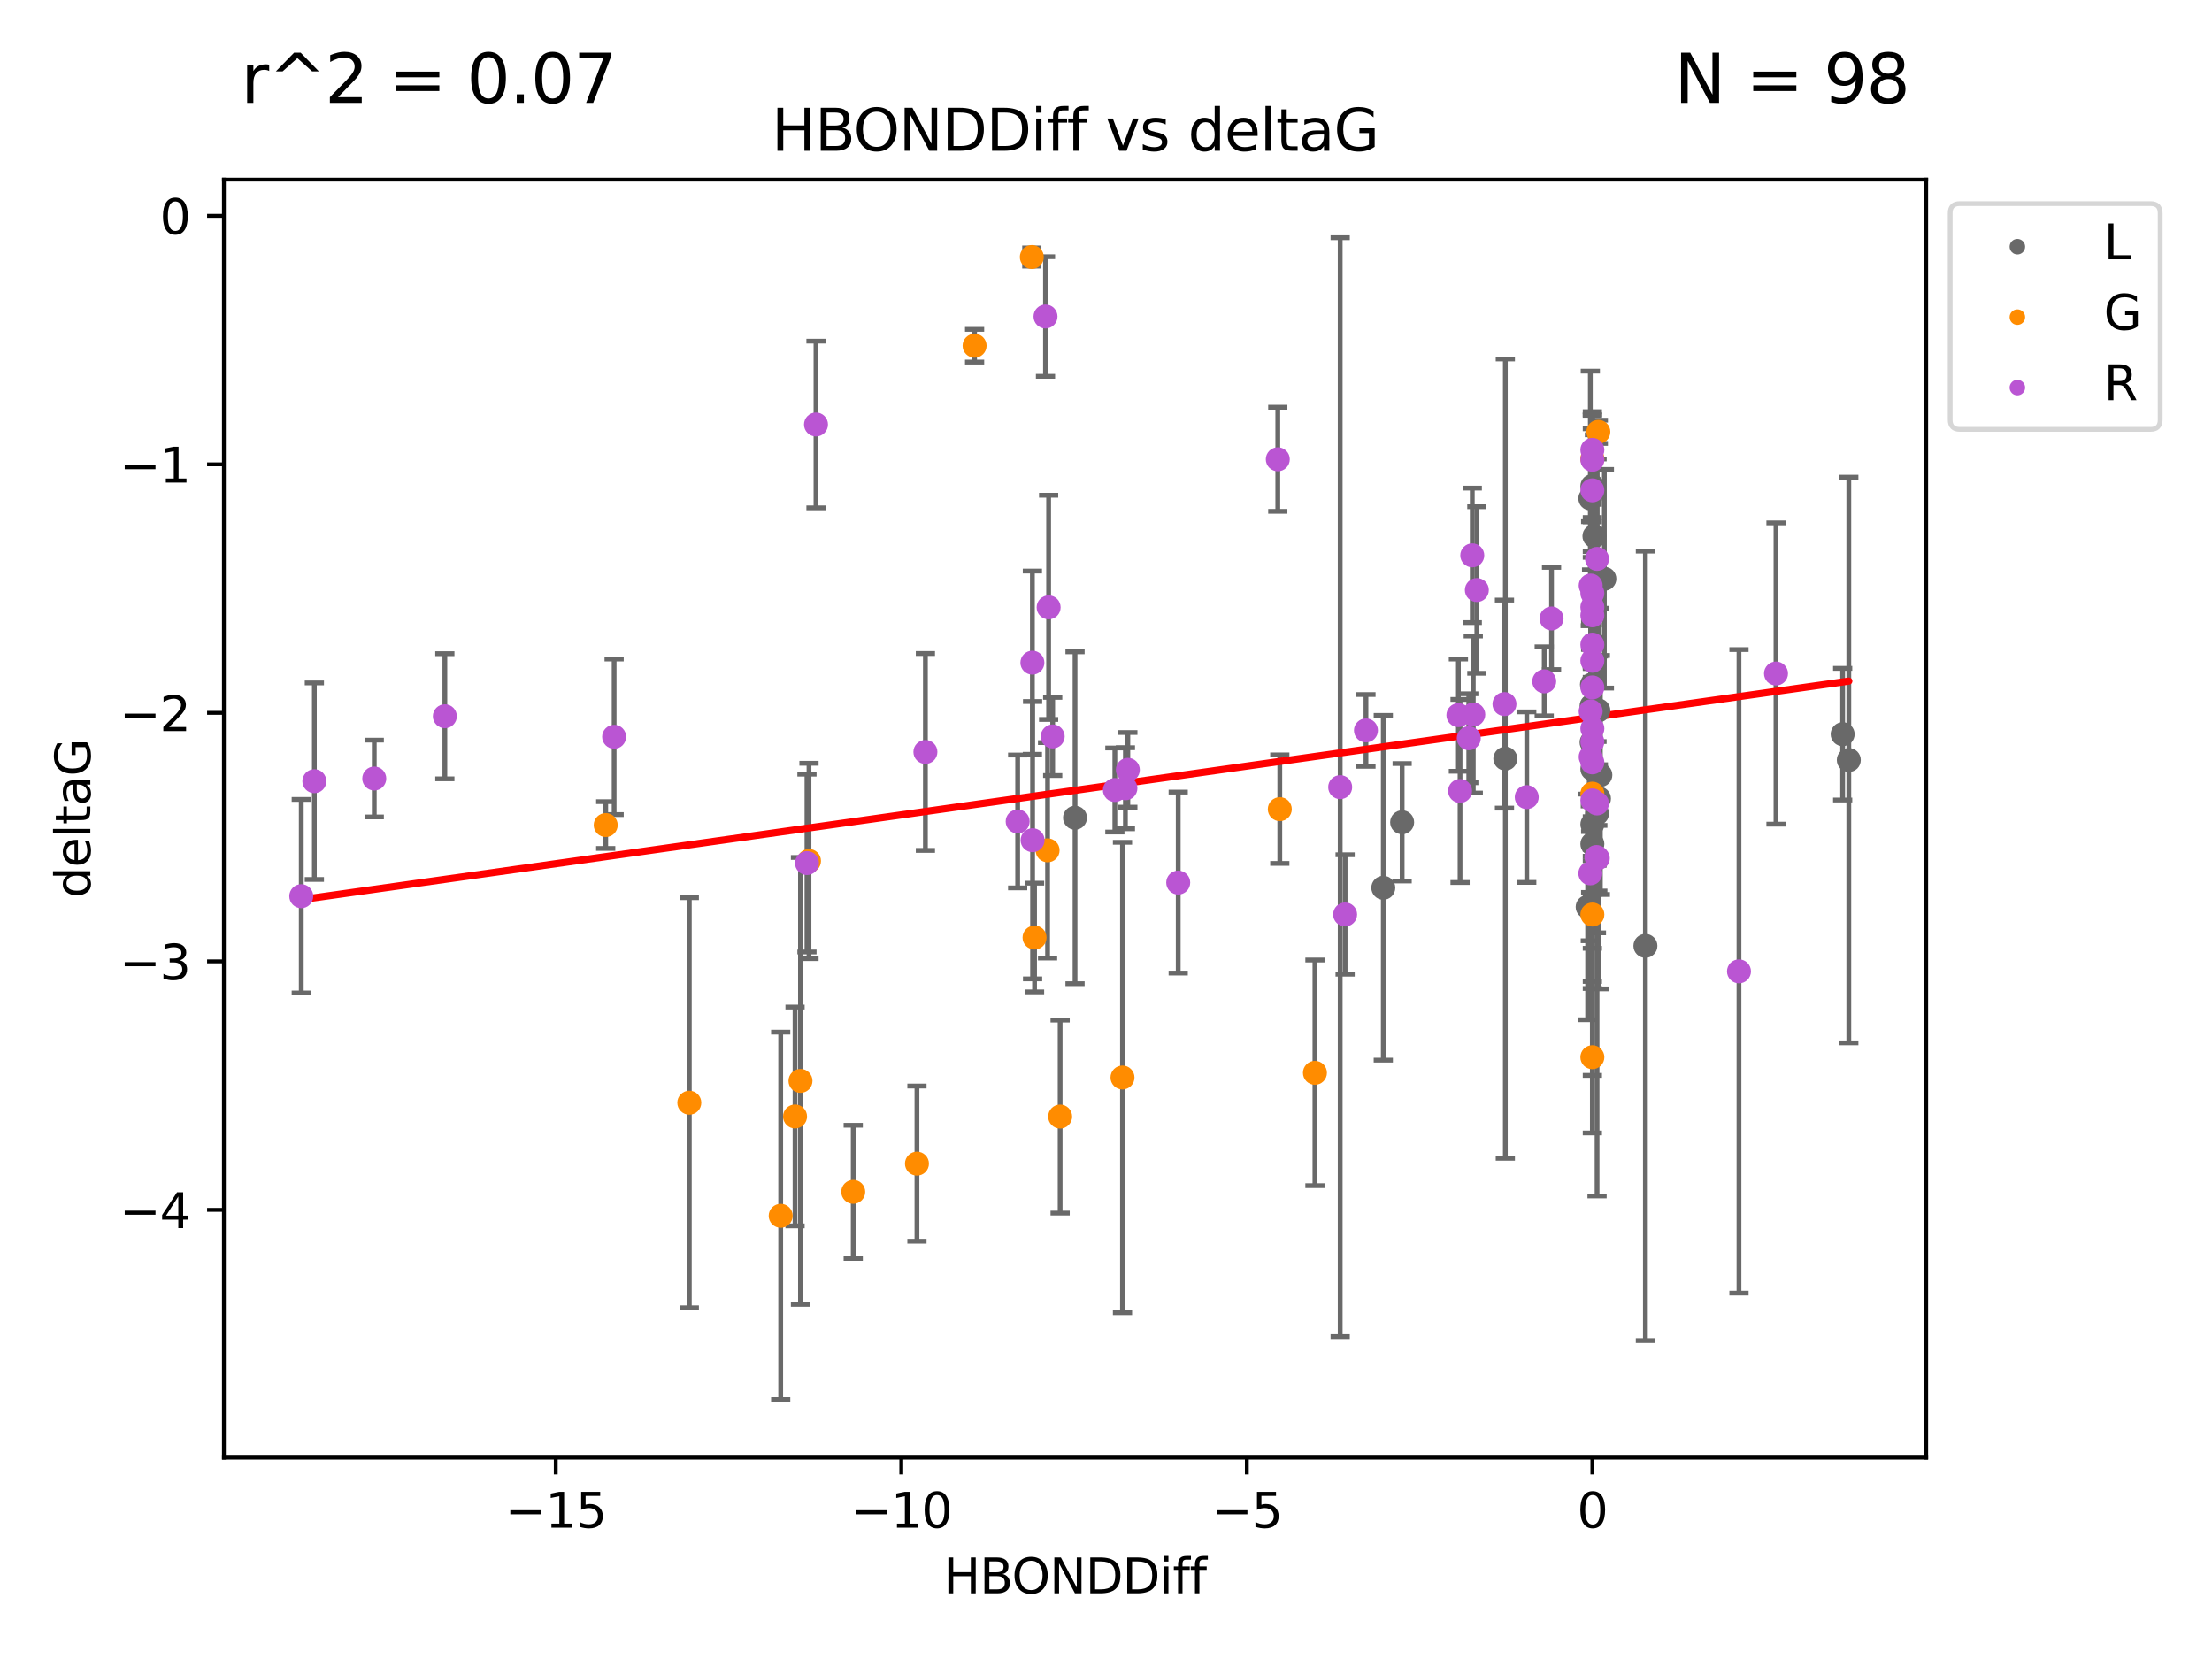 <?xml version="1.0" encoding="utf-8" standalone="no"?>
<!DOCTYPE svg PUBLIC "-//W3C//DTD SVG 1.1//EN"
  "http://www.w3.org/Graphics/SVG/1.1/DTD/svg11.dtd">
<svg xmlns:xlink="http://www.w3.org/1999/xlink" width="460.8pt" height="345.6pt" viewBox="0 0 460.8 345.6" xmlns="http://www.w3.org/2000/svg" version="1.1">
 <defs>
  <style type="text/css">*{stroke-linejoin: round; stroke-linecap: butt}</style>
 </defs>
 <g id="figure_1">
  <g id="patch_1">
   <path d="M 0 345.6 
L 460.8 345.6 
L 460.8 0 
L 0 0 
z
" style="fill: #ffffff"/>
  </g>
  <g id="axes_1">
   <g id="patch_2">
    <path d="M 46.64 303.64 
L 401.26 303.64 
L 401.26 37.411 
L 46.64 37.411 
z
" style="fill: #ffffff"/>
   </g>
   <g id="PathCollection_1">
    <defs>
     <path id="md8e06d5708" d="M 0 1.118 
C 0.297 1.118 0.581 1 0.791 0.791 
C 1 0.581 1.118 0.297 1.118 0 
C 1.118 -0.297 1 -0.581 0.791 -0.791 
C 0.581 -1 0.297 -1.118 0 -1.118 
C -0.297 -1.118 -0.581 -1 -0.791 -0.791 
C -1 -0.581 -1.118 -0.297 -1.118 0 
C -1.118 0.297 -1 0.581 -0.791 0.791 
C -0.581 1 -0.297 1.118 0 1.118 
z
" style="stroke: #696969"/>
    </defs>
    <g clip-path="url(#p47e836e623)">
     <use xlink:href="#md8e06d5708" x="331.719" y="175.822" style="fill: #696969; stroke: #696969"/>
     <use xlink:href="#md8e06d5708" x="292.092" y="171.295" style="fill: #696969; stroke: #696969"/>
     <use xlink:href="#md8e06d5708" x="331.719" y="160.206" style="fill: #696969; stroke: #696969"/>
     <use xlink:href="#md8e06d5708" x="313.588" y="158.037" style="fill: #696969; stroke: #696969"/>
     <use xlink:href="#md8e06d5708" x="333.095" y="166.355" style="fill: #696969; stroke: #696969"/>
     <use xlink:href="#md8e06d5708" x="288.166" y="184.942" style="fill: #696969; stroke: #696969"/>
     <use xlink:href="#md8e06d5708" x="331.296" y="103.833" style="fill: #696969; stroke: #696969"/>
     <use xlink:href="#md8e06d5708" x="331.553" y="154.643" style="fill: #696969; stroke: #696969"/>
     <use xlink:href="#md8e06d5708" x="332.151" y="111.685" style="fill: #696969; stroke: #696969"/>
     <use xlink:href="#md8e06d5708" x="334.222" y="120.568" style="fill: #696969; stroke: #696969"/>
     <use xlink:href="#md8e06d5708" x="223.949" y="170.353" style="fill: #696969; stroke: #696969"/>
     <use xlink:href="#md8e06d5708" x="331.719" y="171.721" style="fill: #696969; stroke: #696969"/>
     <use xlink:href="#md8e06d5708" x="332.969" y="147.992" style="fill: #696969; stroke: #696969"/>
     <use xlink:href="#md8e06d5708" x="330.74" y="188.929" style="fill: #696969; stroke: #696969"/>
     <use xlink:href="#md8e06d5708" x="331.719" y="101.253" style="fill: #696969; stroke: #696969"/>
     <use xlink:href="#md8e06d5708" x="332.698" y="169.459" style="fill: #696969; stroke: #696969"/>
     <use xlink:href="#md8e06d5708" x="385.141" y="158.327" style="fill: #696969; stroke: #696969"/>
     <use xlink:href="#md8e06d5708" x="331.63" y="142.601" style="fill: #696969; stroke: #696969"/>
     <use xlink:href="#md8e06d5708" x="383.861" y="152.946" style="fill: #696969; stroke: #696969"/>
     <use xlink:href="#md8e06d5708" x="342.768" y="197.038" style="fill: #696969; stroke: #696969"/>
     <use xlink:href="#md8e06d5708" x="331.555" y="147.055" style="fill: #696969; stroke: #696969"/>
     <use xlink:href="#md8e06d5708" x="333.385" y="161.448" style="fill: #696969; stroke: #696969"/>
    </g>
   </g>
   <g id="PathCollection_2">
    <defs>
     <path id="m9c09e9d621" d="M 0 1.118 
C 0.297 1.118 0.581 1 0.791 0.791 
C 1 0.581 1.118 0.297 1.118 0 
C 1.118 -0.297 1 -0.581 0.791 -0.791 
C 0.581 -1 0.297 -1.118 0 -1.118 
C -0.297 -1.118 -0.581 -1 -0.791 -0.791 
C -1 -0.581 -1.118 -0.297 -1.118 0 
C -1.118 0.297 -1 0.581 -0.791 0.791 
C -0.581 1 -0.297 1.118 0 1.118 
z
" style="stroke: #ff8c00"/>
    </defs>
    <g clip-path="url(#p47e836e623)">
     <use xlink:href="#m9c09e9d621" x="191.016" y="242.408" style="fill: #ff8c00; stroke: #ff8c00"/>
     <use xlink:href="#m9c09e9d621" x="162.632" y="253.277" style="fill: #ff8c00; stroke: #ff8c00"/>
     <use xlink:href="#m9c09e9d621" x="143.596" y="229.715" style="fill: #ff8c00; stroke: #ff8c00"/>
     <use xlink:href="#m9c09e9d621" x="165.622" y="232.582" style="fill: #ff8c00; stroke: #ff8c00"/>
     <use xlink:href="#m9c09e9d621" x="177.744" y="248.286" style="fill: #ff8c00; stroke: #ff8c00"/>
     <use xlink:href="#m9c09e9d621" x="215.516" y="195.305" style="fill: #ff8c00; stroke: #ff8c00"/>
     <use xlink:href="#m9c09e9d621" x="220.845" y="232.601" style="fill: #ff8c00; stroke: #ff8c00"/>
     <use xlink:href="#m9c09e9d621" x="218.23" y="177.138" style="fill: #ff8c00; stroke: #ff8c00"/>
     <use xlink:href="#m9c09e9d621" x="203.024" y="72.018" style="fill: #ff8c00; stroke: #ff8c00"/>
     <use xlink:href="#m9c09e9d621" x="266.607" y="168.563" style="fill: #ff8c00; stroke: #ff8c00"/>
     <use xlink:href="#m9c09e9d621" x="168.528" y="179.353" style="fill: #ff8c00; stroke: #ff8c00"/>
     <use xlink:href="#m9c09e9d621" x="166.755" y="225.172" style="fill: #ff8c00; stroke: #ff8c00"/>
     <use xlink:href="#m9c09e9d621" x="233.835" y="224.464" style="fill: #ff8c00; stroke: #ff8c00"/>
     <use xlink:href="#m9c09e9d621" x="331.719" y="190.515" style="fill: #ff8c00; stroke: #ff8c00"/>
     <use xlink:href="#m9c09e9d621" x="214.947" y="53.537" style="fill: #ff8c00; stroke: #ff8c00"/>
     <use xlink:href="#m9c09e9d621" x="331.719" y="165.329" style="fill: #ff8c00; stroke: #ff8c00"/>
     <use xlink:href="#m9c09e9d621" x="126.181" y="171.874" style="fill: #ff8c00; stroke: #ff8c00"/>
     <use xlink:href="#m9c09e9d621" x="273.925" y="223.491" style="fill: #ff8c00; stroke: #ff8c00"/>
     <use xlink:href="#m9c09e9d621" x="332.966" y="89.954" style="fill: #ff8c00; stroke: #ff8c00"/>
     <use xlink:href="#m9c09e9d621" x="331.719" y="220.235" style="fill: #ff8c00; stroke: #ff8c00"/>
     <use xlink:href="#m9c09e9d621" x="331.719" y="95.543" style="fill: #ff8c00; stroke: #ff8c00"/>
    </g>
   </g>
   <g id="PathCollection_3">
    <defs>
     <path id="m6e57fa3e6f" d="M 0 1.118 
C 0.297 1.118 0.581 1 0.791 0.791 
C 1 0.581 1.118 0.297 1.118 0 
C 1.118 -0.297 1 -0.581 0.791 -0.791 
C 0.581 -1 0.297 -1.118 0 -1.118 
C -0.297 -1.118 -0.581 -1 -0.791 -0.791 
C -1 -0.581 -1.118 -0.297 -1.118 0 
C -1.118 0.297 -1 0.581 -0.791 0.791 
C -0.581 1 -0.297 1.118 0 1.118 
z
" style="stroke: #ba55d3"/>
    </defs>
    <g clip-path="url(#p47e836e623)">
     <use xlink:href="#m6e57fa3e6f" x="192.777" y="156.647" style="fill: #ba55d3; stroke: #ba55d3"/>
     <use xlink:href="#m6e57fa3e6f" x="77.966" y="162.182" style="fill: #ba55d3; stroke: #ba55d3"/>
     <use xlink:href="#m6e57fa3e6f" x="331.719" y="158.818" style="fill: #ba55d3; stroke: #ba55d3"/>
     <use xlink:href="#m6e57fa3e6f" x="65.487" y="162.738" style="fill: #ba55d3; stroke: #ba55d3"/>
     <use xlink:href="#m6e57fa3e6f" x="331.719" y="151.776" style="fill: #ba55d3; stroke: #ba55d3"/>
     <use xlink:href="#m6e57fa3e6f" x="168.104" y="179.791" style="fill: #ba55d3; stroke: #ba55d3"/>
     <use xlink:href="#m6e57fa3e6f" x="284.554" y="152.163" style="fill: #ba55d3; stroke: #ba55d3"/>
     <use xlink:href="#m6e57fa3e6f" x="218.448" y="126.523" style="fill: #ba55d3; stroke: #ba55d3"/>
     <use xlink:href="#m6e57fa3e6f" x="279.185" y="163.978" style="fill: #ba55d3; stroke: #ba55d3"/>
     <use xlink:href="#m6e57fa3e6f" x="217.796" y="65.93" style="fill: #ba55d3; stroke: #ba55d3"/>
     <use xlink:href="#m6e57fa3e6f" x="215.106" y="175.031" style="fill: #ba55d3; stroke: #ba55d3"/>
     <use xlink:href="#m6e57fa3e6f" x="323.216" y="128.839" style="fill: #ba55d3; stroke: #ba55d3"/>
     <use xlink:href="#m6e57fa3e6f" x="331.366" y="148.188" style="fill: #ba55d3; stroke: #ba55d3"/>
     <use xlink:href="#m6e57fa3e6f" x="331.719" y="134.289" style="fill: #ba55d3; stroke: #ba55d3"/>
     <use xlink:href="#m6e57fa3e6f" x="92.67" y="149.21" style="fill: #ba55d3; stroke: #ba55d3"/>
     <use xlink:href="#m6e57fa3e6f" x="280.213" y="190.5" style="fill: #ba55d3; stroke: #ba55d3"/>
     <use xlink:href="#m6e57fa3e6f" x="305.974" y="153.79" style="fill: #ba55d3; stroke: #ba55d3"/>
     <use xlink:href="#m6e57fa3e6f" x="245.443" y="183.86" style="fill: #ba55d3; stroke: #ba55d3"/>
     <use xlink:href="#m6e57fa3e6f" x="232.247" y="164.573" style="fill: #ba55d3; stroke: #ba55d3"/>
     <use xlink:href="#m6e57fa3e6f" x="318.05" y="166.058" style="fill: #ba55d3; stroke: #ba55d3"/>
     <use xlink:href="#m6e57fa3e6f" x="332.699" y="116.425" style="fill: #ba55d3; stroke: #ba55d3"/>
     <use xlink:href="#m6e57fa3e6f" x="266.188" y="95.678" style="fill: #ba55d3; stroke: #ba55d3"/>
     <use xlink:href="#m6e57fa3e6f" x="62.759" y="186.694" style="fill: #ba55d3; stroke: #ba55d3"/>
     <use xlink:href="#m6e57fa3e6f" x="331.366" y="121.982" style="fill: #ba55d3; stroke: #ba55d3"/>
     <use xlink:href="#m6e57fa3e6f" x="331.719" y="143.206" style="fill: #ba55d3; stroke: #ba55d3"/>
     <use xlink:href="#m6e57fa3e6f" x="306.702" y="115.69" style="fill: #ba55d3; stroke: #ba55d3"/>
     <use xlink:href="#m6e57fa3e6f" x="331.365" y="157.682" style="fill: #ba55d3; stroke: #ba55d3"/>
     <use xlink:href="#m6e57fa3e6f" x="369.973" y="140.309" style="fill: #ba55d3; stroke: #ba55d3"/>
     <use xlink:href="#m6e57fa3e6f" x="332.565" y="178.529" style="fill: #ba55d3; stroke: #ba55d3"/>
     <use xlink:href="#m6e57fa3e6f" x="234.95" y="160.374" style="fill: #ba55d3; stroke: #ba55d3"/>
     <use xlink:href="#m6e57fa3e6f" x="127.934" y="153.488" style="fill: #ba55d3; stroke: #ba55d3"/>
     <use xlink:href="#m6e57fa3e6f" x="169.986" y="88.432" style="fill: #ba55d3; stroke: #ba55d3"/>
     <use xlink:href="#m6e57fa3e6f" x="313.408" y="146.674" style="fill: #ba55d3; stroke: #ba55d3"/>
     <use xlink:href="#m6e57fa3e6f" x="331.719" y="137.652" style="fill: #ba55d3; stroke: #ba55d3"/>
     <use xlink:href="#m6e57fa3e6f" x="332.853" y="178.786" style="fill: #ba55d3; stroke: #ba55d3"/>
     <use xlink:href="#m6e57fa3e6f" x="331.719" y="126.465" style="fill: #ba55d3; stroke: #ba55d3"/>
     <use xlink:href="#m6e57fa3e6f" x="211.997" y="171.128" style="fill: #ba55d3; stroke: #ba55d3"/>
     <use xlink:href="#m6e57fa3e6f" x="331.719" y="102.146" style="fill: #ba55d3; stroke: #ba55d3"/>
     <use xlink:href="#m6e57fa3e6f" x="331.719" y="95.785" style="fill: #ba55d3; stroke: #ba55d3"/>
     <use xlink:href="#m6e57fa3e6f" x="331.719" y="166.736" style="fill: #ba55d3; stroke: #ba55d3"/>
     <use xlink:href="#m6e57fa3e6f" x="362.262" y="202.352" style="fill: #ba55d3; stroke: #ba55d3"/>
     <use xlink:href="#m6e57fa3e6f" x="215.065" y="138.048" style="fill: #ba55d3; stroke: #ba55d3"/>
     <use xlink:href="#m6e57fa3e6f" x="219.295" y="153.416" style="fill: #ba55d3; stroke: #ba55d3"/>
     <use xlink:href="#m6e57fa3e6f" x="321.69" y="141.938" style="fill: #ba55d3; stroke: #ba55d3"/>
     <use xlink:href="#m6e57fa3e6f" x="307.655" y="122.911" style="fill: #ba55d3; stroke: #ba55d3"/>
     <use xlink:href="#m6e57fa3e6f" x="331.719" y="128.184" style="fill: #ba55d3; stroke: #ba55d3"/>
     <use xlink:href="#m6e57fa3e6f" x="331.719" y="123.585" style="fill: #ba55d3; stroke: #ba55d3"/>
     <use xlink:href="#m6e57fa3e6f" x="332.686" y="167.373" style="fill: #ba55d3; stroke: #ba55d3"/>
     <use xlink:href="#m6e57fa3e6f" x="234.443" y="164.206" style="fill: #ba55d3; stroke: #ba55d3"/>
     <use xlink:href="#m6e57fa3e6f" x="306.91" y="148.851" style="fill: #ba55d3; stroke: #ba55d3"/>
     <use xlink:href="#m6e57fa3e6f" x="304.159" y="164.773" style="fill: #ba55d3; stroke: #ba55d3"/>
     <use xlink:href="#m6e57fa3e6f" x="331.719" y="154.526" style="fill: #ba55d3; stroke: #ba55d3"/>
     <use xlink:href="#m6e57fa3e6f" x="303.812" y="148.982" style="fill: #ba55d3; stroke: #ba55d3"/>
     <use xlink:href="#m6e57fa3e6f" x="331.294" y="181.934" style="fill: #ba55d3; stroke: #ba55d3"/>
     <use xlink:href="#m6e57fa3e6f" x="331.719" y="93.721" style="fill: #ba55d3; stroke: #ba55d3"/>
    </g>
   </g>
   <g id="matplotlib.axis_1">
    <g id="xtick_1">
     <g id="line2d_1">
      <defs>
       <path id="m380677fff9" d="M 0 0 
L 0 3.5 
" style="stroke: #000000; stroke-width: 0.8"/>
      </defs>
      <g>
       <use xlink:href="#m380677fff9" x="115.774" y="303.64" style="stroke: #000000; stroke-width: 0.8"/>
      </g>
     </g>
     <g id="text_1">
      <!-- −15 -->
      <g transform="translate(105.221 318.238)scale(0.1 -0.1)">
       <defs>
        <path id="DejaVuSans-2212" d="M 678 2272 
L 4684 2272 
L 4684 1741 
L 678 1741 
L 678 2272 
z
" transform="scale(0.016)"/>
        <path id="DejaVuSans-31" d="M 794 531 
L 1825 531 
L 1825 4091 
L 703 3866 
L 703 4441 
L 1819 4666 
L 2450 4666 
L 2450 531 
L 3481 531 
L 3481 0 
L 794 0 
L 794 531 
z
" transform="scale(0.016)"/>
        <path id="DejaVuSans-35" d="M 691 4666 
L 3169 4666 
L 3169 4134 
L 1269 4134 
L 1269 2991 
Q 1406 3038 1543 3061 
Q 1681 3084 1819 3084 
Q 2600 3084 3056 2656 
Q 3513 2228 3513 1497 
Q 3513 744 3044 326 
Q 2575 -91 1722 -91 
Q 1428 -91 1123 -41 
Q 819 9 494 109 
L 494 744 
Q 775 591 1075 516 
Q 1375 441 1709 441 
Q 2250 441 2565 725 
Q 2881 1009 2881 1497 
Q 2881 1984 2565 2268 
Q 2250 2553 1709 2553 
Q 1456 2553 1204 2497 
Q 953 2441 691 2322 
L 691 4666 
z
" transform="scale(0.016)"/>
       </defs>
       <use xlink:href="#DejaVuSans-2212"/>
       <use xlink:href="#DejaVuSans-31" x="83.789"/>
       <use xlink:href="#DejaVuSans-35" x="147.412"/>
      </g>
     </g>
    </g>
    <g id="xtick_2">
     <g id="line2d_2">
      <g>
       <use xlink:href="#m380677fff9" x="187.755" y="303.64" style="stroke: #000000; stroke-width: 0.8"/>
      </g>
     </g>
     <g id="text_2">
      <!-- −10 -->
      <g transform="translate(177.203 318.238)scale(0.1 -0.1)">
       <defs>
        <path id="DejaVuSans-30" d="M 2034 4250 
Q 1547 4250 1301 3770 
Q 1056 3291 1056 2328 
Q 1056 1369 1301 889 
Q 1547 409 2034 409 
Q 2525 409 2770 889 
Q 3016 1369 3016 2328 
Q 3016 3291 2770 3770 
Q 2525 4250 2034 4250 
z
M 2034 4750 
Q 2819 4750 3233 4129 
Q 3647 3509 3647 2328 
Q 3647 1150 3233 529 
Q 2819 -91 2034 -91 
Q 1250 -91 836 529 
Q 422 1150 422 2328 
Q 422 3509 836 4129 
Q 1250 4750 2034 4750 
z
" transform="scale(0.016)"/>
       </defs>
       <use xlink:href="#DejaVuSans-2212"/>
       <use xlink:href="#DejaVuSans-31" x="83.789"/>
       <use xlink:href="#DejaVuSans-30" x="147.412"/>
      </g>
     </g>
    </g>
    <g id="xtick_3">
     <g id="line2d_3">
      <g>
       <use xlink:href="#m380677fff9" x="259.737" y="303.64" style="stroke: #000000; stroke-width: 0.8"/>
      </g>
     </g>
     <g id="text_3">
      <!-- −5 -->
      <g transform="translate(252.366 318.238)scale(0.1 -0.1)">
       <use xlink:href="#DejaVuSans-2212"/>
       <use xlink:href="#DejaVuSans-35" x="83.789"/>
      </g>
     </g>
    </g>
    <g id="xtick_4">
     <g id="line2d_4">
      <g>
       <use xlink:href="#m380677fff9" x="331.719" y="303.64" style="stroke: #000000; stroke-width: 0.8"/>
      </g>
     </g>
     <g id="text_4">
      <!-- 0 -->
      <g transform="translate(328.538 318.238)scale(0.1 -0.1)">
       <use xlink:href="#DejaVuSans-30"/>
      </g>
     </g>
    </g>
    <g id="text_5">
     <!-- HBONDDiff -->
     <g transform="translate(196.561 331.917)scale(0.1 -0.1)">
      <defs>
       <path id="DejaVuSans-48" d="M 628 4666 
L 1259 4666 
L 1259 2753 
L 3553 2753 
L 3553 4666 
L 4184 4666 
L 4184 0 
L 3553 0 
L 3553 2222 
L 1259 2222 
L 1259 0 
L 628 0 
L 628 4666 
z
" transform="scale(0.016)"/>
       <path id="DejaVuSans-42" d="M 1259 2228 
L 1259 519 
L 2272 519 
Q 2781 519 3026 730 
Q 3272 941 3272 1375 
Q 3272 1813 3026 2020 
Q 2781 2228 2272 2228 
L 1259 2228 
z
M 1259 4147 
L 1259 2741 
L 2194 2741 
Q 2656 2741 2882 2914 
Q 3109 3088 3109 3444 
Q 3109 3797 2882 3972 
Q 2656 4147 2194 4147 
L 1259 4147 
z
M 628 4666 
L 2241 4666 
Q 2963 4666 3353 4366 
Q 3744 4066 3744 3513 
Q 3744 3084 3544 2831 
Q 3344 2578 2956 2516 
Q 3422 2416 3680 2098 
Q 3938 1781 3938 1306 
Q 3938 681 3513 340 
Q 3088 0 2303 0 
L 628 0 
L 628 4666 
z
" transform="scale(0.016)"/>
       <path id="DejaVuSans-4f" d="M 2522 4238 
Q 1834 4238 1429 3725 
Q 1025 3213 1025 2328 
Q 1025 1447 1429 934 
Q 1834 422 2522 422 
Q 3209 422 3611 934 
Q 4013 1447 4013 2328 
Q 4013 3213 3611 3725 
Q 3209 4238 2522 4238 
z
M 2522 4750 
Q 3503 4750 4090 4092 
Q 4678 3434 4678 2328 
Q 4678 1225 4090 567 
Q 3503 -91 2522 -91 
Q 1538 -91 948 565 
Q 359 1222 359 2328 
Q 359 3434 948 4092 
Q 1538 4750 2522 4750 
z
" transform="scale(0.016)"/>
       <path id="DejaVuSans-4e" d="M 628 4666 
L 1478 4666 
L 3547 763 
L 3547 4666 
L 4159 4666 
L 4159 0 
L 3309 0 
L 1241 3903 
L 1241 0 
L 628 0 
L 628 4666 
z
" transform="scale(0.016)"/>
       <path id="DejaVuSans-44" d="M 1259 4147 
L 1259 519 
L 2022 519 
Q 2988 519 3436 956 
Q 3884 1394 3884 2338 
Q 3884 3275 3436 3711 
Q 2988 4147 2022 4147 
L 1259 4147 
z
M 628 4666 
L 1925 4666 
Q 3281 4666 3915 4102 
Q 4550 3538 4550 2338 
Q 4550 1131 3912 565 
Q 3275 0 1925 0 
L 628 0 
L 628 4666 
z
" transform="scale(0.016)"/>
       <path id="DejaVuSans-69" d="M 603 3500 
L 1178 3500 
L 1178 0 
L 603 0 
L 603 3500 
z
M 603 4863 
L 1178 4863 
L 1178 4134 
L 603 4134 
L 603 4863 
z
" transform="scale(0.016)"/>
       <path id="DejaVuSans-66" d="M 2375 4863 
L 2375 4384 
L 1825 4384 
Q 1516 4384 1395 4259 
Q 1275 4134 1275 3809 
L 1275 3500 
L 2222 3500 
L 2222 3053 
L 1275 3053 
L 1275 0 
L 697 0 
L 697 3053 
L 147 3053 
L 147 3500 
L 697 3500 
L 697 3744 
Q 697 4328 969 4595 
Q 1241 4863 1831 4863 
L 2375 4863 
z
" transform="scale(0.016)"/>
      </defs>
      <use xlink:href="#DejaVuSans-48"/>
      <use xlink:href="#DejaVuSans-42" x="75.195"/>
      <use xlink:href="#DejaVuSans-4f" x="142.049"/>
      <use xlink:href="#DejaVuSans-4e" x="220.76"/>
      <use xlink:href="#DejaVuSans-44" x="295.564"/>
      <use xlink:href="#DejaVuSans-44" x="372.566"/>
      <use xlink:href="#DejaVuSans-69" x="449.568"/>
      <use xlink:href="#DejaVuSans-66" x="477.352"/>
      <use xlink:href="#DejaVuSans-66" x="512.557"/>
     </g>
    </g>
   </g>
   <g id="matplotlib.axis_2">
    <g id="ytick_1">
     <g id="line2d_5">
      <defs>
       <path id="me0fa4047b2" d="M 0 0 
L -3.5 0 
" style="stroke: #000000; stroke-width: 0.8"/>
      </defs>
      <g>
       <use xlink:href="#me0fa4047b2" x="46.64" y="252.039" style="stroke: #000000; stroke-width: 0.8"/>
      </g>
     </g>
     <g id="text_6">
      <!-- −4 -->
      <g transform="translate(24.898 255.839)scale(0.1 -0.1)">
       <defs>
        <path id="DejaVuSans-34" d="M 2419 4116 
L 825 1625 
L 2419 1625 
L 2419 4116 
z
M 2253 4666 
L 3047 4666 
L 3047 1625 
L 3713 1625 
L 3713 1100 
L 3047 1100 
L 3047 0 
L 2419 0 
L 2419 1100 
L 313 1100 
L 313 1709 
L 2253 4666 
z
" transform="scale(0.016)"/>
       </defs>
       <use xlink:href="#DejaVuSans-2212"/>
       <use xlink:href="#DejaVuSans-34" x="83.789"/>
      </g>
     </g>
    </g>
    <g id="ytick_2">
     <g id="line2d_6">
      <g>
       <use xlink:href="#me0fa4047b2" x="46.64" y="200.27" style="stroke: #000000; stroke-width: 0.8"/>
      </g>
     </g>
     <g id="text_7">
      <!-- −3 -->
      <g transform="translate(24.898 204.069)scale(0.1 -0.1)">
       <defs>
        <path id="DejaVuSans-33" d="M 2597 2516 
Q 3050 2419 3304 2112 
Q 3559 1806 3559 1356 
Q 3559 666 3084 287 
Q 2609 -91 1734 -91 
Q 1441 -91 1130 -33 
Q 819 25 488 141 
L 488 750 
Q 750 597 1062 519 
Q 1375 441 1716 441 
Q 2309 441 2620 675 
Q 2931 909 2931 1356 
Q 2931 1769 2642 2001 
Q 2353 2234 1838 2234 
L 1294 2234 
L 1294 2753 
L 1863 2753 
Q 2328 2753 2575 2939 
Q 2822 3125 2822 3475 
Q 2822 3834 2567 4026 
Q 2313 4219 1838 4219 
Q 1578 4219 1281 4162 
Q 984 4106 628 3988 
L 628 4550 
Q 988 4650 1302 4700 
Q 1616 4750 1894 4750 
Q 2613 4750 3031 4423 
Q 3450 4097 3450 3541 
Q 3450 3153 3228 2886 
Q 3006 2619 2597 2516 
z
" transform="scale(0.016)"/>
       </defs>
       <use xlink:href="#DejaVuSans-2212"/>
       <use xlink:href="#DejaVuSans-33" x="83.789"/>
      </g>
     </g>
    </g>
    <g id="ytick_3">
     <g id="line2d_7">
      <g>
       <use xlink:href="#me0fa4047b2" x="46.64" y="148.501" style="stroke: #000000; stroke-width: 0.8"/>
      </g>
     </g>
     <g id="text_8">
      <!-- −2 -->
      <g transform="translate(24.898 152.3)scale(0.1 -0.1)">
       <defs>
        <path id="DejaVuSans-32" d="M 1228 531 
L 3431 531 
L 3431 0 
L 469 0 
L 469 531 
Q 828 903 1448 1529 
Q 2069 2156 2228 2338 
Q 2531 2678 2651 2914 
Q 2772 3150 2772 3378 
Q 2772 3750 2511 3984 
Q 2250 4219 1831 4219 
Q 1534 4219 1204 4116 
Q 875 4013 500 3803 
L 500 4441 
Q 881 4594 1212 4672 
Q 1544 4750 1819 4750 
Q 2544 4750 2975 4387 
Q 3406 4025 3406 3419 
Q 3406 3131 3298 2873 
Q 3191 2616 2906 2266 
Q 2828 2175 2409 1742 
Q 1991 1309 1228 531 
z
" transform="scale(0.016)"/>
       </defs>
       <use xlink:href="#DejaVuSans-2212"/>
       <use xlink:href="#DejaVuSans-32" x="83.789"/>
      </g>
     </g>
    </g>
    <g id="ytick_4">
     <g id="line2d_8">
      <g>
       <use xlink:href="#me0fa4047b2" x="46.64" y="96.732" style="stroke: #000000; stroke-width: 0.8"/>
      </g>
     </g>
     <g id="text_9">
      <!-- −1 -->
      <g transform="translate(24.898 100.531)scale(0.1 -0.1)">
       <use xlink:href="#DejaVuSans-2212"/>
       <use xlink:href="#DejaVuSans-31" x="83.789"/>
      </g>
     </g>
    </g>
    <g id="ytick_5">
     <g id="line2d_9">
      <g>
       <use xlink:href="#me0fa4047b2" x="46.64" y="44.962" style="stroke: #000000; stroke-width: 0.8"/>
      </g>
     </g>
     <g id="text_10">
      <!-- 0 -->
      <g transform="translate(33.278 48.762)scale(0.1 -0.1)">
       <use xlink:href="#DejaVuSans-30"/>
      </g>
     </g>
    </g>
    <g id="text_11">
     <!-- deltaG -->
     <g transform="translate(18.818 187.064)rotate(-90)scale(0.1 -0.1)">
      <defs>
       <path id="DejaVuSans-64" d="M 2906 2969 
L 2906 4863 
L 3481 4863 
L 3481 0 
L 2906 0 
L 2906 525 
Q 2725 213 2448 61 
Q 2172 -91 1784 -91 
Q 1150 -91 751 415 
Q 353 922 353 1747 
Q 353 2572 751 3078 
Q 1150 3584 1784 3584 
Q 2172 3584 2448 3432 
Q 2725 3281 2906 2969 
z
M 947 1747 
Q 947 1113 1208 752 
Q 1469 391 1925 391 
Q 2381 391 2643 752 
Q 2906 1113 2906 1747 
Q 2906 2381 2643 2742 
Q 2381 3103 1925 3103 
Q 1469 3103 1208 2742 
Q 947 2381 947 1747 
z
" transform="scale(0.016)"/>
       <path id="DejaVuSans-65" d="M 3597 1894 
L 3597 1613 
L 953 1613 
Q 991 1019 1311 708 
Q 1631 397 2203 397 
Q 2534 397 2845 478 
Q 3156 559 3463 722 
L 3463 178 
Q 3153 47 2828 -22 
Q 2503 -91 2169 -91 
Q 1331 -91 842 396 
Q 353 884 353 1716 
Q 353 2575 817 3079 
Q 1281 3584 2069 3584 
Q 2775 3584 3186 3129 
Q 3597 2675 3597 1894 
z
M 3022 2063 
Q 3016 2534 2758 2815 
Q 2500 3097 2075 3097 
Q 1594 3097 1305 2825 
Q 1016 2553 972 2059 
L 3022 2063 
z
" transform="scale(0.016)"/>
       <path id="DejaVuSans-6c" d="M 603 4863 
L 1178 4863 
L 1178 0 
L 603 0 
L 603 4863 
z
" transform="scale(0.016)"/>
       <path id="DejaVuSans-74" d="M 1172 4494 
L 1172 3500 
L 2356 3500 
L 2356 3053 
L 1172 3053 
L 1172 1153 
Q 1172 725 1289 603 
Q 1406 481 1766 481 
L 2356 481 
L 2356 0 
L 1766 0 
Q 1100 0 847 248 
Q 594 497 594 1153 
L 594 3053 
L 172 3053 
L 172 3500 
L 594 3500 
L 594 4494 
L 1172 4494 
z
" transform="scale(0.016)"/>
       <path id="DejaVuSans-61" d="M 2194 1759 
Q 1497 1759 1228 1600 
Q 959 1441 959 1056 
Q 959 750 1161 570 
Q 1363 391 1709 391 
Q 2188 391 2477 730 
Q 2766 1069 2766 1631 
L 2766 1759 
L 2194 1759 
z
M 3341 1997 
L 3341 0 
L 2766 0 
L 2766 531 
Q 2569 213 2275 61 
Q 1981 -91 1556 -91 
Q 1019 -91 701 211 
Q 384 513 384 1019 
Q 384 1609 779 1909 
Q 1175 2209 1959 2209 
L 2766 2209 
L 2766 2266 
Q 2766 2663 2505 2880 
Q 2244 3097 1772 3097 
Q 1472 3097 1187 3025 
Q 903 2953 641 2809 
L 641 3341 
Q 956 3463 1253 3523 
Q 1550 3584 1831 3584 
Q 2591 3584 2966 3190 
Q 3341 2797 3341 1997 
z
" transform="scale(0.016)"/>
       <path id="DejaVuSans-47" d="M 3809 666 
L 3809 1919 
L 2778 1919 
L 2778 2438 
L 4434 2438 
L 4434 434 
Q 4069 175 3628 42 
Q 3188 -91 2688 -91 
Q 1594 -91 976 548 
Q 359 1188 359 2328 
Q 359 3472 976 4111 
Q 1594 4750 2688 4750 
Q 3144 4750 3555 4637 
Q 3966 4525 4313 4306 
L 4313 3634 
Q 3963 3931 3569 4081 
Q 3175 4231 2741 4231 
Q 1884 4231 1454 3753 
Q 1025 3275 1025 2328 
Q 1025 1384 1454 906 
Q 1884 428 2741 428 
Q 3075 428 3337 486 
Q 3600 544 3809 666 
z
" transform="scale(0.016)"/>
      </defs>
      <use xlink:href="#DejaVuSans-64"/>
      <use xlink:href="#DejaVuSans-65" x="63.477"/>
      <use xlink:href="#DejaVuSans-6c" x="125"/>
      <use xlink:href="#DejaVuSans-74" x="152.783"/>
      <use xlink:href="#DejaVuSans-61" x="191.992"/>
      <use xlink:href="#DejaVuSans-47" x="253.271"/>
     </g>
    </g>
   </g>
   <g id="LineCollection_1">
    <path d="M 331.719 224.022 
L 331.719 127.623 
" clip-path="url(#p47e836e623)" style="fill: none; stroke: #696969"/>
    <path d="M 292.092 183.524 
L 292.092 159.065 
" clip-path="url(#p47e836e623)" style="fill: none; stroke: #696969"/>
    <path d="M 331.719 179.315 
L 331.719 141.098 
" clip-path="url(#p47e836e623)" style="fill: none; stroke: #696969"/>
    <path d="M 313.588 241.293 
L 313.588 74.781 
" clip-path="url(#p47e836e623)" style="fill: none; stroke: #696969"/>
    <path d="M 333.095 206.006 
L 333.095 126.704 
" clip-path="url(#p47e836e623)" style="fill: none; stroke: #696969"/>
    <path d="M 288.166 220.845 
L 288.166 149.038 
" clip-path="url(#p47e836e623)" style="fill: none; stroke: #696969"/>
    <path d="M 331.296 130.35 
L 331.296 77.316 
" clip-path="url(#p47e836e623)" style="fill: none; stroke: #696969"/>
    <path d="M 331.553 190.591 
L 331.553 118.695 
" clip-path="url(#p47e836e623)" style="fill: none; stroke: #696969"/>
    <path d="M 332.151 132.797 
L 332.151 90.573 
" clip-path="url(#p47e836e623)" style="fill: none; stroke: #696969"/>
    <path d="M 334.222 143.338 
L 334.222 97.797 
" clip-path="url(#p47e836e623)" style="fill: none; stroke: #696969"/>
    <path d="M 223.949 204.923 
L 223.949 135.783 
" clip-path="url(#p47e836e623)" style="fill: none; stroke: #696969"/>
    <path d="M 331.719 197.544 
L 331.719 145.898 
" clip-path="url(#p47e836e623)" style="fill: none; stroke: #696969"/>
    <path d="M 332.969 159.312 
L 332.969 136.673 
" clip-path="url(#p47e836e623)" style="fill: none; stroke: #696969"/>
    <path d="M 330.74 212.428 
L 330.74 165.43 
" clip-path="url(#p47e836e623)" style="fill: none; stroke: #696969"/>
    <path d="M 331.719 116.1 
L 331.719 86.406 
" clip-path="url(#p47e836e623)" style="fill: none; stroke: #696969"/>
    <path d="M 332.698 249.146 
L 332.698 89.772 
" clip-path="url(#p47e836e623)" style="fill: none; stroke: #696969"/>
    <path d="M 385.141 217.249 
L 385.141 99.405 
" clip-path="url(#p47e836e623)" style="fill: none; stroke: #696969"/>
    <path d="M 331.63 182.081 
L 331.63 103.122 
" clip-path="url(#p47e836e623)" style="fill: none; stroke: #696969"/>
    <path d="M 383.861 166.658 
L 383.861 139.235 
" clip-path="url(#p47e836e623)" style="fill: none; stroke: #696969"/>
    <path d="M 342.768 279.266 
L 342.768 114.811 
" clip-path="url(#p47e836e623)" style="fill: none; stroke: #696969"/>
    <path d="M 331.555 165.218 
L 331.555 128.892 
" clip-path="url(#p47e836e623)" style="fill: none; stroke: #696969"/>
    <path d="M 333.385 186.343 
L 333.385 136.554 
" clip-path="url(#p47e836e623)" style="fill: none; stroke: #696969"/>
   </g>
   <g id="line2d_10">
    <defs>
     <path id="mf5ebf7983e" d="M 2 0 
L -2 -0 
" style="stroke: #696969"/>
    </defs>
    <g clip-path="url(#p47e836e623)">
     <use xlink:href="#mf5ebf7983e" x="331.719" y="224.022" style="fill: #696969; stroke: #696969"/>
     <use xlink:href="#mf5ebf7983e" x="292.092" y="183.524" style="fill: #696969; stroke: #696969"/>
     <use xlink:href="#mf5ebf7983e" x="331.719" y="179.315" style="fill: #696969; stroke: #696969"/>
     <use xlink:href="#mf5ebf7983e" x="313.588" y="241.293" style="fill: #696969; stroke: #696969"/>
     <use xlink:href="#mf5ebf7983e" x="333.095" y="206.006" style="fill: #696969; stroke: #696969"/>
     <use xlink:href="#mf5ebf7983e" x="288.166" y="220.845" style="fill: #696969; stroke: #696969"/>
     <use xlink:href="#mf5ebf7983e" x="331.296" y="130.35" style="fill: #696969; stroke: #696969"/>
     <use xlink:href="#mf5ebf7983e" x="331.553" y="190.591" style="fill: #696969; stroke: #696969"/>
     <use xlink:href="#mf5ebf7983e" x="332.151" y="132.797" style="fill: #696969; stroke: #696969"/>
     <use xlink:href="#mf5ebf7983e" x="334.222" y="143.338" style="fill: #696969; stroke: #696969"/>
     <use xlink:href="#mf5ebf7983e" x="223.949" y="204.923" style="fill: #696969; stroke: #696969"/>
     <use xlink:href="#mf5ebf7983e" x="331.719" y="197.544" style="fill: #696969; stroke: #696969"/>
     <use xlink:href="#mf5ebf7983e" x="332.969" y="159.312" style="fill: #696969; stroke: #696969"/>
     <use xlink:href="#mf5ebf7983e" x="330.74" y="212.428" style="fill: #696969; stroke: #696969"/>
     <use xlink:href="#mf5ebf7983e" x="331.719" y="116.1" style="fill: #696969; stroke: #696969"/>
     <use xlink:href="#mf5ebf7983e" x="332.698" y="249.146" style="fill: #696969; stroke: #696969"/>
     <use xlink:href="#mf5ebf7983e" x="385.141" y="217.249" style="fill: #696969; stroke: #696969"/>
     <use xlink:href="#mf5ebf7983e" x="331.63" y="182.081" style="fill: #696969; stroke: #696969"/>
     <use xlink:href="#mf5ebf7983e" x="383.861" y="166.658" style="fill: #696969; stroke: #696969"/>
     <use xlink:href="#mf5ebf7983e" x="342.768" y="279.266" style="fill: #696969; stroke: #696969"/>
     <use xlink:href="#mf5ebf7983e" x="331.555" y="165.218" style="fill: #696969; stroke: #696969"/>
     <use xlink:href="#mf5ebf7983e" x="333.385" y="186.343" style="fill: #696969; stroke: #696969"/>
    </g>
   </g>
   <g id="line2d_11">
    <g clip-path="url(#p47e836e623)">
     <use xlink:href="#mf5ebf7983e" x="331.719" y="127.623" style="fill: #696969; stroke: #696969"/>
     <use xlink:href="#mf5ebf7983e" x="292.092" y="159.065" style="fill: #696969; stroke: #696969"/>
     <use xlink:href="#mf5ebf7983e" x="331.719" y="141.098" style="fill: #696969; stroke: #696969"/>
     <use xlink:href="#mf5ebf7983e" x="313.588" y="74.781" style="fill: #696969; stroke: #696969"/>
     <use xlink:href="#mf5ebf7983e" x="333.095" y="126.704" style="fill: #696969; stroke: #696969"/>
     <use xlink:href="#mf5ebf7983e" x="288.166" y="149.038" style="fill: #696969; stroke: #696969"/>
     <use xlink:href="#mf5ebf7983e" x="331.296" y="77.316" style="fill: #696969; stroke: #696969"/>
     <use xlink:href="#mf5ebf7983e" x="331.553" y="118.695" style="fill: #696969; stroke: #696969"/>
     <use xlink:href="#mf5ebf7983e" x="332.151" y="90.573" style="fill: #696969; stroke: #696969"/>
     <use xlink:href="#mf5ebf7983e" x="334.222" y="97.797" style="fill: #696969; stroke: #696969"/>
     <use xlink:href="#mf5ebf7983e" x="223.949" y="135.783" style="fill: #696969; stroke: #696969"/>
     <use xlink:href="#mf5ebf7983e" x="331.719" y="145.898" style="fill: #696969; stroke: #696969"/>
     <use xlink:href="#mf5ebf7983e" x="332.969" y="136.673" style="fill: #696969; stroke: #696969"/>
     <use xlink:href="#mf5ebf7983e" x="330.74" y="165.43" style="fill: #696969; stroke: #696969"/>
     <use xlink:href="#mf5ebf7983e" x="331.719" y="86.406" style="fill: #696969; stroke: #696969"/>
     <use xlink:href="#mf5ebf7983e" x="332.698" y="89.772" style="fill: #696969; stroke: #696969"/>
     <use xlink:href="#mf5ebf7983e" x="385.141" y="99.405" style="fill: #696969; stroke: #696969"/>
     <use xlink:href="#mf5ebf7983e" x="331.63" y="103.122" style="fill: #696969; stroke: #696969"/>
     <use xlink:href="#mf5ebf7983e" x="383.861" y="139.235" style="fill: #696969; stroke: #696969"/>
     <use xlink:href="#mf5ebf7983e" x="342.768" y="114.811" style="fill: #696969; stroke: #696969"/>
     <use xlink:href="#mf5ebf7983e" x="331.555" y="128.892" style="fill: #696969; stroke: #696969"/>
     <use xlink:href="#mf5ebf7983e" x="333.385" y="136.554" style="fill: #696969; stroke: #696969"/>
    </g>
   </g>
   <g id="LineCollection_2">
    <path d="M 191.016 258.571 
L 191.016 226.245 
" clip-path="url(#p47e836e623)" style="fill: none; stroke: #696969"/>
    <path d="M 162.632 291.539 
L 162.632 215.016 
" clip-path="url(#p47e836e623)" style="fill: none; stroke: #696969"/>
    <path d="M 143.596 272.433 
L 143.596 186.997 
" clip-path="url(#p47e836e623)" style="fill: none; stroke: #696969"/>
    <path d="M 165.622 255.374 
L 165.622 209.79 
" clip-path="url(#p47e836e623)" style="fill: none; stroke: #696969"/>
    <path d="M 177.744 262.16 
L 177.744 234.411 
" clip-path="url(#p47e836e623)" style="fill: none; stroke: #696969"/>
    <path d="M 215.516 206.628 
L 215.516 183.982 
" clip-path="url(#p47e836e623)" style="fill: none; stroke: #696969"/>
    <path d="M 220.845 252.705 
L 220.845 212.497 
" clip-path="url(#p47e836e623)" style="fill: none; stroke: #696969"/>
    <path d="M 218.23 199.574 
L 218.23 154.702 
" clip-path="url(#p47e836e623)" style="fill: none; stroke: #696969"/>
    <path d="M 203.024 75.423 
L 203.024 68.613 
" clip-path="url(#p47e836e623)" style="fill: none; stroke: #696969"/>
    <path d="M 266.607 179.865 
L 266.607 157.261 
" clip-path="url(#p47e836e623)" style="fill: none; stroke: #696969"/>
    <path d="M 168.528 199.698 
L 168.528 159.008 
" clip-path="url(#p47e836e623)" style="fill: none; stroke: #696969"/>
    <path d="M 166.755 271.717 
L 166.755 178.627 
" clip-path="url(#p47e836e623)" style="fill: none; stroke: #696969"/>
    <path d="M 233.835 273.459 
L 233.835 175.47 
" clip-path="url(#p47e836e623)" style="fill: none; stroke: #696969"/>
    <path d="M 331.719 205.919 
L 331.719 175.11 
" clip-path="url(#p47e836e623)" style="fill: none; stroke: #696969"/>
    <path d="M 214.947 55.429 
L 214.947 51.644 
" clip-path="url(#p47e836e623)" style="fill: none; stroke: #696969"/>
    <path d="M 331.719 176.951 
L 331.719 153.708 
" clip-path="url(#p47e836e623)" style="fill: none; stroke: #696969"/>
    <path d="M 126.181 176.746 
L 126.181 167.002 
" clip-path="url(#p47e836e623)" style="fill: none; stroke: #696969"/>
    <path d="M 273.925 246.995 
L 273.925 199.988 
" clip-path="url(#p47e836e623)" style="fill: none; stroke: #696969"/>
    <path d="M 332.966 92.372 
L 332.966 87.537 
" clip-path="url(#p47e836e623)" style="fill: none; stroke: #696969"/>
    <path d="M 331.719 236.023 
L 331.719 204.447 
" clip-path="url(#p47e836e623)" style="fill: none; stroke: #696969"/>
    <path d="M 331.719 101.758 
L 331.719 89.327 
" clip-path="url(#p47e836e623)" style="fill: none; stroke: #696969"/>
   </g>
   <g id="line2d_12">
    <g clip-path="url(#p47e836e623)">
     <use xlink:href="#mf5ebf7983e" x="191.016" y="258.571" style="fill: #696969; stroke: #696969"/>
     <use xlink:href="#mf5ebf7983e" x="162.632" y="291.539" style="fill: #696969; stroke: #696969"/>
     <use xlink:href="#mf5ebf7983e" x="143.596" y="272.433" style="fill: #696969; stroke: #696969"/>
     <use xlink:href="#mf5ebf7983e" x="165.622" y="255.374" style="fill: #696969; stroke: #696969"/>
     <use xlink:href="#mf5ebf7983e" x="177.744" y="262.16" style="fill: #696969; stroke: #696969"/>
     <use xlink:href="#mf5ebf7983e" x="215.516" y="206.628" style="fill: #696969; stroke: #696969"/>
     <use xlink:href="#mf5ebf7983e" x="220.845" y="252.705" style="fill: #696969; stroke: #696969"/>
     <use xlink:href="#mf5ebf7983e" x="218.23" y="199.574" style="fill: #696969; stroke: #696969"/>
     <use xlink:href="#mf5ebf7983e" x="203.024" y="75.423" style="fill: #696969; stroke: #696969"/>
     <use xlink:href="#mf5ebf7983e" x="266.607" y="179.865" style="fill: #696969; stroke: #696969"/>
     <use xlink:href="#mf5ebf7983e" x="168.528" y="199.698" style="fill: #696969; stroke: #696969"/>
     <use xlink:href="#mf5ebf7983e" x="166.755" y="271.717" style="fill: #696969; stroke: #696969"/>
     <use xlink:href="#mf5ebf7983e" x="233.835" y="273.459" style="fill: #696969; stroke: #696969"/>
     <use xlink:href="#mf5ebf7983e" x="331.719" y="205.919" style="fill: #696969; stroke: #696969"/>
     <use xlink:href="#mf5ebf7983e" x="214.947" y="55.429" style="fill: #696969; stroke: #696969"/>
     <use xlink:href="#mf5ebf7983e" x="331.719" y="176.951" style="fill: #696969; stroke: #696969"/>
     <use xlink:href="#mf5ebf7983e" x="126.181" y="176.746" style="fill: #696969; stroke: #696969"/>
     <use xlink:href="#mf5ebf7983e" x="273.925" y="246.995" style="fill: #696969; stroke: #696969"/>
     <use xlink:href="#mf5ebf7983e" x="332.966" y="92.372" style="fill: #696969; stroke: #696969"/>
     <use xlink:href="#mf5ebf7983e" x="331.719" y="236.023" style="fill: #696969; stroke: #696969"/>
     <use xlink:href="#mf5ebf7983e" x="331.719" y="101.758" style="fill: #696969; stroke: #696969"/>
    </g>
   </g>
   <g id="line2d_13">
    <g clip-path="url(#p47e836e623)">
     <use xlink:href="#mf5ebf7983e" x="191.016" y="226.245" style="fill: #696969; stroke: #696969"/>
     <use xlink:href="#mf5ebf7983e" x="162.632" y="215.016" style="fill: #696969; stroke: #696969"/>
     <use xlink:href="#mf5ebf7983e" x="143.596" y="186.997" style="fill: #696969; stroke: #696969"/>
     <use xlink:href="#mf5ebf7983e" x="165.622" y="209.79" style="fill: #696969; stroke: #696969"/>
     <use xlink:href="#mf5ebf7983e" x="177.744" y="234.411" style="fill: #696969; stroke: #696969"/>
     <use xlink:href="#mf5ebf7983e" x="215.516" y="183.982" style="fill: #696969; stroke: #696969"/>
     <use xlink:href="#mf5ebf7983e" x="220.845" y="212.497" style="fill: #696969; stroke: #696969"/>
     <use xlink:href="#mf5ebf7983e" x="218.23" y="154.702" style="fill: #696969; stroke: #696969"/>
     <use xlink:href="#mf5ebf7983e" x="203.024" y="68.613" style="fill: #696969; stroke: #696969"/>
     <use xlink:href="#mf5ebf7983e" x="266.607" y="157.261" style="fill: #696969; stroke: #696969"/>
     <use xlink:href="#mf5ebf7983e" x="168.528" y="159.008" style="fill: #696969; stroke: #696969"/>
     <use xlink:href="#mf5ebf7983e" x="166.755" y="178.627" style="fill: #696969; stroke: #696969"/>
     <use xlink:href="#mf5ebf7983e" x="233.835" y="175.47" style="fill: #696969; stroke: #696969"/>
     <use xlink:href="#mf5ebf7983e" x="331.719" y="175.11" style="fill: #696969; stroke: #696969"/>
     <use xlink:href="#mf5ebf7983e" x="214.947" y="51.644" style="fill: #696969; stroke: #696969"/>
     <use xlink:href="#mf5ebf7983e" x="331.719" y="153.708" style="fill: #696969; stroke: #696969"/>
     <use xlink:href="#mf5ebf7983e" x="126.181" y="167.002" style="fill: #696969; stroke: #696969"/>
     <use xlink:href="#mf5ebf7983e" x="273.925" y="199.988" style="fill: #696969; stroke: #696969"/>
     <use xlink:href="#mf5ebf7983e" x="332.966" y="87.537" style="fill: #696969; stroke: #696969"/>
     <use xlink:href="#mf5ebf7983e" x="331.719" y="204.447" style="fill: #696969; stroke: #696969"/>
     <use xlink:href="#mf5ebf7983e" x="331.719" y="89.327" style="fill: #696969; stroke: #696969"/>
    </g>
   </g>
   <g id="LineCollection_3">
    <path d="M 192.777 177.155 
L 192.777 136.139 
" clip-path="url(#p47e836e623)" style="fill: none; stroke: #696969"/>
    <path d="M 77.966 170.179 
L 77.966 154.185 
" clip-path="url(#p47e836e623)" style="fill: none; stroke: #696969"/>
    <path d="M 331.719 178.364 
L 331.719 139.271 
" clip-path="url(#p47e836e623)" style="fill: none; stroke: #696969"/>
    <path d="M 65.487 183.209 
L 65.487 142.267 
" clip-path="url(#p47e836e623)" style="fill: none; stroke: #696969"/>
    <path d="M 331.719 153.819 
L 331.719 149.734 
" clip-path="url(#p47e836e623)" style="fill: none; stroke: #696969"/>
    <path d="M 168.104 198.308 
L 168.104 161.273 
" clip-path="url(#p47e836e623)" style="fill: none; stroke: #696969"/>
    <path d="M 284.554 159.641 
L 284.554 144.685 
" clip-path="url(#p47e836e623)" style="fill: none; stroke: #696969"/>
    <path d="M 218.448 149.875 
L 218.448 103.171 
" clip-path="url(#p47e836e623)" style="fill: none; stroke: #696969"/>
    <path d="M 279.185 278.443 
L 279.185 49.513 
" clip-path="url(#p47e836e623)" style="fill: none; stroke: #696969"/>
    <path d="M 217.796 78.389 
L 217.796 53.471 
" clip-path="url(#p47e836e623)" style="fill: none; stroke: #696969"/>
    <path d="M 215.106 203.92 
L 215.106 146.142 
" clip-path="url(#p47e836e623)" style="fill: none; stroke: #696969"/>
    <path d="M 323.216 139.485 
L 323.216 118.194 
" clip-path="url(#p47e836e623)" style="fill: none; stroke: #696969"/>
    <path d="M 331.366 173.228 
L 331.366 123.149 
" clip-path="url(#p47e836e623)" style="fill: none; stroke: #696969"/>
    <path d="M 331.719 138.374 
L 331.719 130.204 
" clip-path="url(#p47e836e623)" style="fill: none; stroke: #696969"/>
    <path d="M 92.67 162.246 
L 92.67 136.174 
" clip-path="url(#p47e836e623)" style="fill: none; stroke: #696969"/>
    <path d="M 280.213 202.941 
L 280.213 178.06 
" clip-path="url(#p47e836e623)" style="fill: none; stroke: #696969"/>
    <path d="M 305.974 163.055 
L 305.974 144.525 
" clip-path="url(#p47e836e623)" style="fill: none; stroke: #696969"/>
    <path d="M 245.443 202.708 
L 245.443 165.011 
" clip-path="url(#p47e836e623)" style="fill: none; stroke: #696969"/>
    <path d="M 232.247 173.325 
L 232.247 155.821 
" clip-path="url(#p47e836e623)" style="fill: none; stroke: #696969"/>
    <path d="M 318.05 183.82 
L 318.05 148.296 
" clip-path="url(#p47e836e623)" style="fill: none; stroke: #696969"/>
    <path d="M 332.699 137.238 
L 332.699 95.611 
" clip-path="url(#p47e836e623)" style="fill: none; stroke: #696969"/>
    <path d="M 266.188 106.518 
L 266.188 84.838 
" clip-path="url(#p47e836e623)" style="fill: none; stroke: #696969"/>
    <path d="M 62.759 206.855 
L 62.759 166.533 
" clip-path="url(#p47e836e623)" style="fill: none; stroke: #696969"/>
    <path d="M 331.366 135.291 
L 331.366 108.672 
" clip-path="url(#p47e836e623)" style="fill: none; stroke: #696969"/>
    <path d="M 331.719 160.373 
L 331.719 126.039 
" clip-path="url(#p47e836e623)" style="fill: none; stroke: #696969"/>
    <path d="M 306.702 129.696 
L 306.702 101.685 
" clip-path="url(#p47e836e623)" style="fill: none; stroke: #696969"/>
    <path d="M 331.365 185.918 
L 331.365 129.446 
" clip-path="url(#p47e836e623)" style="fill: none; stroke: #696969"/>
    <path d="M 369.973 171.689 
L 369.973 108.929 
" clip-path="url(#p47e836e623)" style="fill: none; stroke: #696969"/>
    <path d="M 332.565 194.325 
L 332.565 162.734 
" clip-path="url(#p47e836e623)" style="fill: none; stroke: #696969"/>
    <path d="M 234.95 168.149 
L 234.95 152.599 
" clip-path="url(#p47e836e623)" style="fill: none; stroke: #696969"/>
    <path d="M 127.934 169.688 
L 127.934 137.288 
" clip-path="url(#p47e836e623)" style="fill: none; stroke: #696969"/>
    <path d="M 169.986 105.796 
L 169.986 71.069 
" clip-path="url(#p47e836e623)" style="fill: none; stroke: #696969"/>
    <path d="M 313.408 168.344 
L 313.408 125.004 
" clip-path="url(#p47e836e623)" style="fill: none; stroke: #696969"/>
    <path d="M 331.719 150.025 
L 331.719 125.279 
" clip-path="url(#p47e836e623)" style="fill: none; stroke: #696969"/>
    <path d="M 332.853 185.62 
L 332.853 171.952 
" clip-path="url(#p47e836e623)" style="fill: none; stroke: #696969"/>
    <path d="M 331.719 128.551 
L 331.719 124.38 
" clip-path="url(#p47e836e623)" style="fill: none; stroke: #696969"/>
    <path d="M 211.997 184.969 
L 211.997 157.287 
" clip-path="url(#p47e836e623)" style="fill: none; stroke: #696969"/>
    <path d="M 331.719 107.81 
L 331.719 96.482 
" clip-path="url(#p47e836e623)" style="fill: none; stroke: #696969"/>
    <path d="M 331.719 105.064 
L 331.719 86.506 
" clip-path="url(#p47e836e623)" style="fill: none; stroke: #696969"/>
    <path d="M 331.719 186.274 
L 331.719 147.198 
" clip-path="url(#p47e836e623)" style="fill: none; stroke: #696969"/>
    <path d="M 362.262 269.38 
L 362.262 135.324 
" clip-path="url(#p47e836e623)" style="fill: none; stroke: #696969"/>
    <path d="M 215.065 157.134 
L 215.065 118.961 
" clip-path="url(#p47e836e623)" style="fill: none; stroke: #696969"/>
    <path d="M 219.295 161.556 
L 219.295 145.276 
" clip-path="url(#p47e836e623)" style="fill: none; stroke: #696969"/>
    <path d="M 321.69 149.129 
L 321.69 134.747 
" clip-path="url(#p47e836e623)" style="fill: none; stroke: #696969"/>
    <path d="M 307.655 140.26 
L 307.655 105.562 
" clip-path="url(#p47e836e623)" style="fill: none; stroke: #696969"/>
    <path d="M 331.719 141.453 
L 331.719 114.915 
" clip-path="url(#p47e836e623)" style="fill: none; stroke: #696969"/>
    <path d="M 331.719 138.472 
L 331.719 108.699 
" clip-path="url(#p47e836e623)" style="fill: none; stroke: #696969"/>
    <path d="M 332.686 180.271 
L 332.686 154.476 
" clip-path="url(#p47e836e623)" style="fill: none; stroke: #696969"/>
    <path d="M 234.443 172.652 
L 234.443 155.761 
" clip-path="url(#p47e836e623)" style="fill: none; stroke: #696969"/>
    <path d="M 306.91 165.21 
L 306.91 132.491 
" clip-path="url(#p47e836e623)" style="fill: none; stroke: #696969"/>
    <path d="M 304.159 183.839 
L 304.159 145.707 
" clip-path="url(#p47e836e623)" style="fill: none; stroke: #696969"/>
    <path d="M 331.719 170.131 
L 331.719 138.921 
" clip-path="url(#p47e836e623)" style="fill: none; stroke: #696969"/>
    <path d="M 303.812 160.672 
L 303.812 137.292 
" clip-path="url(#p47e836e623)" style="fill: none; stroke: #696969"/>
    <path d="M 331.294 195.972 
L 331.294 167.896 
" clip-path="url(#p47e836e623)" style="fill: none; stroke: #696969"/>
    <path d="M 331.719 101.671 
L 331.719 85.771 
" clip-path="url(#p47e836e623)" style="fill: none; stroke: #696969"/>
   </g>
   <g id="line2d_14">
    <g clip-path="url(#p47e836e623)">
     <use xlink:href="#mf5ebf7983e" x="192.777" y="177.155" style="fill: #696969; stroke: #696969"/>
     <use xlink:href="#mf5ebf7983e" x="77.966" y="170.179" style="fill: #696969; stroke: #696969"/>
     <use xlink:href="#mf5ebf7983e" x="331.719" y="178.364" style="fill: #696969; stroke: #696969"/>
     <use xlink:href="#mf5ebf7983e" x="65.487" y="183.209" style="fill: #696969; stroke: #696969"/>
     <use xlink:href="#mf5ebf7983e" x="331.719" y="153.819" style="fill: #696969; stroke: #696969"/>
     <use xlink:href="#mf5ebf7983e" x="168.104" y="198.308" style="fill: #696969; stroke: #696969"/>
     <use xlink:href="#mf5ebf7983e" x="284.554" y="159.641" style="fill: #696969; stroke: #696969"/>
     <use xlink:href="#mf5ebf7983e" x="218.448" y="149.875" style="fill: #696969; stroke: #696969"/>
     <use xlink:href="#mf5ebf7983e" x="279.185" y="278.443" style="fill: #696969; stroke: #696969"/>
     <use xlink:href="#mf5ebf7983e" x="217.796" y="78.389" style="fill: #696969; stroke: #696969"/>
     <use xlink:href="#mf5ebf7983e" x="215.106" y="203.92" style="fill: #696969; stroke: #696969"/>
     <use xlink:href="#mf5ebf7983e" x="323.216" y="139.485" style="fill: #696969; stroke: #696969"/>
     <use xlink:href="#mf5ebf7983e" x="331.366" y="173.228" style="fill: #696969; stroke: #696969"/>
     <use xlink:href="#mf5ebf7983e" x="331.719" y="138.374" style="fill: #696969; stroke: #696969"/>
     <use xlink:href="#mf5ebf7983e" x="92.67" y="162.246" style="fill: #696969; stroke: #696969"/>
     <use xlink:href="#mf5ebf7983e" x="280.213" y="202.941" style="fill: #696969; stroke: #696969"/>
     <use xlink:href="#mf5ebf7983e" x="305.974" y="163.055" style="fill: #696969; stroke: #696969"/>
     <use xlink:href="#mf5ebf7983e" x="245.443" y="202.708" style="fill: #696969; stroke: #696969"/>
     <use xlink:href="#mf5ebf7983e" x="232.247" y="173.325" style="fill: #696969; stroke: #696969"/>
     <use xlink:href="#mf5ebf7983e" x="318.05" y="183.82" style="fill: #696969; stroke: #696969"/>
     <use xlink:href="#mf5ebf7983e" x="332.699" y="137.238" style="fill: #696969; stroke: #696969"/>
     <use xlink:href="#mf5ebf7983e" x="266.188" y="106.518" style="fill: #696969; stroke: #696969"/>
     <use xlink:href="#mf5ebf7983e" x="62.759" y="206.855" style="fill: #696969; stroke: #696969"/>
     <use xlink:href="#mf5ebf7983e" x="331.366" y="135.291" style="fill: #696969; stroke: #696969"/>
     <use xlink:href="#mf5ebf7983e" x="331.719" y="160.373" style="fill: #696969; stroke: #696969"/>
     <use xlink:href="#mf5ebf7983e" x="306.702" y="129.696" style="fill: #696969; stroke: #696969"/>
     <use xlink:href="#mf5ebf7983e" x="331.365" y="185.918" style="fill: #696969; stroke: #696969"/>
     <use xlink:href="#mf5ebf7983e" x="369.973" y="171.689" style="fill: #696969; stroke: #696969"/>
     <use xlink:href="#mf5ebf7983e" x="332.565" y="194.325" style="fill: #696969; stroke: #696969"/>
     <use xlink:href="#mf5ebf7983e" x="234.95" y="168.149" style="fill: #696969; stroke: #696969"/>
     <use xlink:href="#mf5ebf7983e" x="127.934" y="169.688" style="fill: #696969; stroke: #696969"/>
     <use xlink:href="#mf5ebf7983e" x="169.986" y="105.796" style="fill: #696969; stroke: #696969"/>
     <use xlink:href="#mf5ebf7983e" x="313.408" y="168.344" style="fill: #696969; stroke: #696969"/>
     <use xlink:href="#mf5ebf7983e" x="331.719" y="150.025" style="fill: #696969; stroke: #696969"/>
     <use xlink:href="#mf5ebf7983e" x="332.853" y="185.62" style="fill: #696969; stroke: #696969"/>
     <use xlink:href="#mf5ebf7983e" x="331.719" y="128.551" style="fill: #696969; stroke: #696969"/>
     <use xlink:href="#mf5ebf7983e" x="211.997" y="184.969" style="fill: #696969; stroke: #696969"/>
     <use xlink:href="#mf5ebf7983e" x="331.719" y="107.81" style="fill: #696969; stroke: #696969"/>
     <use xlink:href="#mf5ebf7983e" x="331.719" y="105.064" style="fill: #696969; stroke: #696969"/>
     <use xlink:href="#mf5ebf7983e" x="331.719" y="186.274" style="fill: #696969; stroke: #696969"/>
     <use xlink:href="#mf5ebf7983e" x="362.262" y="269.38" style="fill: #696969; stroke: #696969"/>
     <use xlink:href="#mf5ebf7983e" x="215.065" y="157.134" style="fill: #696969; stroke: #696969"/>
     <use xlink:href="#mf5ebf7983e" x="219.295" y="161.556" style="fill: #696969; stroke: #696969"/>
     <use xlink:href="#mf5ebf7983e" x="321.69" y="149.129" style="fill: #696969; stroke: #696969"/>
     <use xlink:href="#mf5ebf7983e" x="307.655" y="140.26" style="fill: #696969; stroke: #696969"/>
     <use xlink:href="#mf5ebf7983e" x="331.719" y="141.453" style="fill: #696969; stroke: #696969"/>
     <use xlink:href="#mf5ebf7983e" x="331.719" y="138.472" style="fill: #696969; stroke: #696969"/>
     <use xlink:href="#mf5ebf7983e" x="332.686" y="180.271" style="fill: #696969; stroke: #696969"/>
     <use xlink:href="#mf5ebf7983e" x="234.443" y="172.652" style="fill: #696969; stroke: #696969"/>
     <use xlink:href="#mf5ebf7983e" x="306.91" y="165.21" style="fill: #696969; stroke: #696969"/>
     <use xlink:href="#mf5ebf7983e" x="304.159" y="183.839" style="fill: #696969; stroke: #696969"/>
     <use xlink:href="#mf5ebf7983e" x="331.719" y="170.131" style="fill: #696969; stroke: #696969"/>
     <use xlink:href="#mf5ebf7983e" x="303.812" y="160.672" style="fill: #696969; stroke: #696969"/>
     <use xlink:href="#mf5ebf7983e" x="331.294" y="195.972" style="fill: #696969; stroke: #696969"/>
     <use xlink:href="#mf5ebf7983e" x="331.719" y="101.671" style="fill: #696969; stroke: #696969"/>
    </g>
   </g>
   <g id="line2d_15">
    <g clip-path="url(#p47e836e623)">
     <use xlink:href="#mf5ebf7983e" x="192.777" y="136.139" style="fill: #696969; stroke: #696969"/>
     <use xlink:href="#mf5ebf7983e" x="77.966" y="154.185" style="fill: #696969; stroke: #696969"/>
     <use xlink:href="#mf5ebf7983e" x="331.719" y="139.271" style="fill: #696969; stroke: #696969"/>
     <use xlink:href="#mf5ebf7983e" x="65.487" y="142.267" style="fill: #696969; stroke: #696969"/>
     <use xlink:href="#mf5ebf7983e" x="331.719" y="149.734" style="fill: #696969; stroke: #696969"/>
     <use xlink:href="#mf5ebf7983e" x="168.104" y="161.273" style="fill: #696969; stroke: #696969"/>
     <use xlink:href="#mf5ebf7983e" x="284.554" y="144.685" style="fill: #696969; stroke: #696969"/>
     <use xlink:href="#mf5ebf7983e" x="218.448" y="103.171" style="fill: #696969; stroke: #696969"/>
     <use xlink:href="#mf5ebf7983e" x="279.185" y="49.513" style="fill: #696969; stroke: #696969"/>
     <use xlink:href="#mf5ebf7983e" x="217.796" y="53.471" style="fill: #696969; stroke: #696969"/>
     <use xlink:href="#mf5ebf7983e" x="215.106" y="146.142" style="fill: #696969; stroke: #696969"/>
     <use xlink:href="#mf5ebf7983e" x="323.216" y="118.194" style="fill: #696969; stroke: #696969"/>
     <use xlink:href="#mf5ebf7983e" x="331.366" y="123.149" style="fill: #696969; stroke: #696969"/>
     <use xlink:href="#mf5ebf7983e" x="331.719" y="130.204" style="fill: #696969; stroke: #696969"/>
     <use xlink:href="#mf5ebf7983e" x="92.67" y="136.174" style="fill: #696969; stroke: #696969"/>
     <use xlink:href="#mf5ebf7983e" x="280.213" y="178.06" style="fill: #696969; stroke: #696969"/>
     <use xlink:href="#mf5ebf7983e" x="305.974" y="144.525" style="fill: #696969; stroke: #696969"/>
     <use xlink:href="#mf5ebf7983e" x="245.443" y="165.011" style="fill: #696969; stroke: #696969"/>
     <use xlink:href="#mf5ebf7983e" x="232.247" y="155.821" style="fill: #696969; stroke: #696969"/>
     <use xlink:href="#mf5ebf7983e" x="318.05" y="148.296" style="fill: #696969; stroke: #696969"/>
     <use xlink:href="#mf5ebf7983e" x="332.699" y="95.611" style="fill: #696969; stroke: #696969"/>
     <use xlink:href="#mf5ebf7983e" x="266.188" y="84.838" style="fill: #696969; stroke: #696969"/>
     <use xlink:href="#mf5ebf7983e" x="62.759" y="166.533" style="fill: #696969; stroke: #696969"/>
     <use xlink:href="#mf5ebf7983e" x="331.366" y="108.672" style="fill: #696969; stroke: #696969"/>
     <use xlink:href="#mf5ebf7983e" x="331.719" y="126.039" style="fill: #696969; stroke: #696969"/>
     <use xlink:href="#mf5ebf7983e" x="306.702" y="101.685" style="fill: #696969; stroke: #696969"/>
     <use xlink:href="#mf5ebf7983e" x="331.365" y="129.446" style="fill: #696969; stroke: #696969"/>
     <use xlink:href="#mf5ebf7983e" x="369.973" y="108.929" style="fill: #696969; stroke: #696969"/>
     <use xlink:href="#mf5ebf7983e" x="332.565" y="162.734" style="fill: #696969; stroke: #696969"/>
     <use xlink:href="#mf5ebf7983e" x="234.95" y="152.599" style="fill: #696969; stroke: #696969"/>
     <use xlink:href="#mf5ebf7983e" x="127.934" y="137.288" style="fill: #696969; stroke: #696969"/>
     <use xlink:href="#mf5ebf7983e" x="169.986" y="71.069" style="fill: #696969; stroke: #696969"/>
     <use xlink:href="#mf5ebf7983e" x="313.408" y="125.004" style="fill: #696969; stroke: #696969"/>
     <use xlink:href="#mf5ebf7983e" x="331.719" y="125.279" style="fill: #696969; stroke: #696969"/>
     <use xlink:href="#mf5ebf7983e" x="332.853" y="171.952" style="fill: #696969; stroke: #696969"/>
     <use xlink:href="#mf5ebf7983e" x="331.719" y="124.38" style="fill: #696969; stroke: #696969"/>
     <use xlink:href="#mf5ebf7983e" x="211.997" y="157.287" style="fill: #696969; stroke: #696969"/>
     <use xlink:href="#mf5ebf7983e" x="331.719" y="96.482" style="fill: #696969; stroke: #696969"/>
     <use xlink:href="#mf5ebf7983e" x="331.719" y="86.506" style="fill: #696969; stroke: #696969"/>
     <use xlink:href="#mf5ebf7983e" x="331.719" y="147.198" style="fill: #696969; stroke: #696969"/>
     <use xlink:href="#mf5ebf7983e" x="362.262" y="135.324" style="fill: #696969; stroke: #696969"/>
     <use xlink:href="#mf5ebf7983e" x="215.065" y="118.961" style="fill: #696969; stroke: #696969"/>
     <use xlink:href="#mf5ebf7983e" x="219.295" y="145.276" style="fill: #696969; stroke: #696969"/>
     <use xlink:href="#mf5ebf7983e" x="321.69" y="134.747" style="fill: #696969; stroke: #696969"/>
     <use xlink:href="#mf5ebf7983e" x="307.655" y="105.562" style="fill: #696969; stroke: #696969"/>
     <use xlink:href="#mf5ebf7983e" x="331.719" y="114.915" style="fill: #696969; stroke: #696969"/>
     <use xlink:href="#mf5ebf7983e" x="331.719" y="108.699" style="fill: #696969; stroke: #696969"/>
     <use xlink:href="#mf5ebf7983e" x="332.686" y="154.476" style="fill: #696969; stroke: #696969"/>
     <use xlink:href="#mf5ebf7983e" x="234.443" y="155.761" style="fill: #696969; stroke: #696969"/>
     <use xlink:href="#mf5ebf7983e" x="306.91" y="132.491" style="fill: #696969; stroke: #696969"/>
     <use xlink:href="#mf5ebf7983e" x="304.159" y="145.707" style="fill: #696969; stroke: #696969"/>
     <use xlink:href="#mf5ebf7983e" x="331.719" y="138.921" style="fill: #696969; stroke: #696969"/>
     <use xlink:href="#mf5ebf7983e" x="303.812" y="137.292" style="fill: #696969; stroke: #696969"/>
     <use xlink:href="#mf5ebf7983e" x="331.294" y="167.896" style="fill: #696969; stroke: #696969"/>
     <use xlink:href="#mf5ebf7983e" x="331.719" y="85.771" style="fill: #696969; stroke: #696969"/>
    </g>
   </g>
   <g id="line2d_16">
    <path d="M 331.719 149.429 
L 292.092 155.025 
L 331.719 149.429 
L 313.588 151.99 
L 191.016 169.299 
L 162.632 173.308 
L 143.596 175.996 
L 333.095 149.235 
L 288.166 155.58 
L 165.622 172.885 
L 331.296 149.489 
L 331.553 149.453 
L 332.151 149.368 
L 334.222 149.076 
L 223.949 164.648 
L 331.719 149.429 
L 332.969 149.253 
L 330.74 149.567 
L 177.744 171.174 
L 331.719 149.429 
L 332.698 149.291 
L 215.516 165.839 
L 385.141 141.885 
L 220.845 165.087 
L 218.23 165.456 
L 203.024 167.604 
L 331.63 149.442 
L 383.861 142.066 
L 266.607 158.624 
L 342.768 147.869 
L 168.528 172.475 
L 166.755 172.725 
L 192.777 169.051 
L 77.966 185.264 
L 331.719 149.429 
L 65.487 187.027 
L 331.555 149.452 
L 331.719 149.429 
L 168.104 172.535 
L 284.554 156.09 
L 218.448 165.425 
L 279.185 156.848 
L 217.796 165.517 
L 233.835 163.252 
L 333.385 149.194 
L 331.719 149.429 
L 215.106 165.897 
L 323.216 150.63 
L 331.366 149.479 
L 331.719 149.429 
L 92.67 183.188 
L 214.947 165.92 
L 280.213 156.703 
L 305.974 153.065 
L 245.443 161.613 
L 232.247 163.477 
L 318.05 151.36 
L 332.699 149.291 
L 266.188 158.683 
L 62.759 187.412 
L 331.366 149.479 
L 331.719 149.429 
L 306.702 152.962 
L 331.365 149.479 
L 369.973 144.027 
L 332.565 149.31 
L 234.95 163.095 
L 127.934 178.208 
L 169.986 172.269 
L 313.408 152.015 
L 331.719 149.429 
L 331.719 149.429 
L 332.853 149.269 
L 331.719 149.429 
L 211.997 166.336 
L 331.719 149.429 
L 126.181 178.455 
L 273.925 157.591 
L 331.719 149.429 
L 331.719 149.429 
L 362.262 145.116 
L 215.065 165.903 
L 332.966 149.253 
L 219.295 165.306 
L 321.69 150.845 
L 307.655 152.827 
L 331.719 149.429 
L 331.719 149.429 
L 331.719 149.429 
L 332.686 149.293 
L 234.443 163.167 
L 306.91 152.933 
L 331.719 149.429 
L 304.159 153.321 
L 331.719 149.429 
L 303.812 153.37 
L 331.294 149.489 
L 331.719 149.429 
" clip-path="url(#p47e836e623)" style="fill: none; stroke: #ff0000; stroke-width: 1.5; stroke-linecap: square"/>
   </g>
   <g id="line2d_17">
    <defs>
     <path id="m1bbb47e021" d="M 0 2 
C 0.53 2 1.039 1.789 1.414 1.414 
C 1.789 1.039 2 0.53 2 0 
C 2 -0.53 1.789 -1.039 1.414 -1.414 
C 1.039 -1.789 0.53 -2 0 -2 
C -0.53 -2 -1.039 -1.789 -1.414 -1.414 
C -1.789 -1.039 -2 -0.53 -2 0 
C -2 0.53 -1.789 1.039 -1.414 1.414 
C -1.039 1.789 -0.53 2 0 2 
z
" style="stroke: #696969"/>
    </defs>
    <g clip-path="url(#p47e836e623)">
     <use xlink:href="#m1bbb47e021" x="331.719" y="175.822" style="fill: #696969; stroke: #696969"/>
     <use xlink:href="#m1bbb47e021" x="292.092" y="171.295" style="fill: #696969; stroke: #696969"/>
     <use xlink:href="#m1bbb47e021" x="331.719" y="160.206" style="fill: #696969; stroke: #696969"/>
     <use xlink:href="#m1bbb47e021" x="313.588" y="158.037" style="fill: #696969; stroke: #696969"/>
     <use xlink:href="#m1bbb47e021" x="333.095" y="166.355" style="fill: #696969; stroke: #696969"/>
     <use xlink:href="#m1bbb47e021" x="288.166" y="184.942" style="fill: #696969; stroke: #696969"/>
     <use xlink:href="#m1bbb47e021" x="331.296" y="103.833" style="fill: #696969; stroke: #696969"/>
     <use xlink:href="#m1bbb47e021" x="331.553" y="154.643" style="fill: #696969; stroke: #696969"/>
     <use xlink:href="#m1bbb47e021" x="332.151" y="111.685" style="fill: #696969; stroke: #696969"/>
     <use xlink:href="#m1bbb47e021" x="334.222" y="120.568" style="fill: #696969; stroke: #696969"/>
     <use xlink:href="#m1bbb47e021" x="223.949" y="170.353" style="fill: #696969; stroke: #696969"/>
     <use xlink:href="#m1bbb47e021" x="331.719" y="171.721" style="fill: #696969; stroke: #696969"/>
     <use xlink:href="#m1bbb47e021" x="332.969" y="147.992" style="fill: #696969; stroke: #696969"/>
     <use xlink:href="#m1bbb47e021" x="330.74" y="188.929" style="fill: #696969; stroke: #696969"/>
     <use xlink:href="#m1bbb47e021" x="331.719" y="101.253" style="fill: #696969; stroke: #696969"/>
     <use xlink:href="#m1bbb47e021" x="332.698" y="169.459" style="fill: #696969; stroke: #696969"/>
     <use xlink:href="#m1bbb47e021" x="385.141" y="158.327" style="fill: #696969; stroke: #696969"/>
     <use xlink:href="#m1bbb47e021" x="331.63" y="142.601" style="fill: #696969; stroke: #696969"/>
     <use xlink:href="#m1bbb47e021" x="383.861" y="152.946" style="fill: #696969; stroke: #696969"/>
     <use xlink:href="#m1bbb47e021" x="342.768" y="197.038" style="fill: #696969; stroke: #696969"/>
     <use xlink:href="#m1bbb47e021" x="331.555" y="147.055" style="fill: #696969; stroke: #696969"/>
     <use xlink:href="#m1bbb47e021" x="333.385" y="161.448" style="fill: #696969; stroke: #696969"/>
    </g>
   </g>
   <g id="line2d_18">
    <defs>
     <path id="md2bce95f5e" d="M 0 2 
C 0.53 2 1.039 1.789 1.414 1.414 
C 1.789 1.039 2 0.53 2 0 
C 2 -0.53 1.789 -1.039 1.414 -1.414 
C 1.039 -1.789 0.53 -2 0 -2 
C -0.53 -2 -1.039 -1.789 -1.414 -1.414 
C -1.789 -1.039 -2 -0.53 -2 0 
C -2 0.53 -1.789 1.039 -1.414 1.414 
C -1.039 1.789 -0.53 2 0 2 
z
" style="stroke: #ff8c00"/>
    </defs>
    <g clip-path="url(#p47e836e623)">
     <use xlink:href="#md2bce95f5e" x="191.016" y="242.408" style="fill: #ff8c00; stroke: #ff8c00"/>
     <use xlink:href="#md2bce95f5e" x="162.632" y="253.277" style="fill: #ff8c00; stroke: #ff8c00"/>
     <use xlink:href="#md2bce95f5e" x="143.596" y="229.715" style="fill: #ff8c00; stroke: #ff8c00"/>
     <use xlink:href="#md2bce95f5e" x="165.622" y="232.582" style="fill: #ff8c00; stroke: #ff8c00"/>
     <use xlink:href="#md2bce95f5e" x="177.744" y="248.286" style="fill: #ff8c00; stroke: #ff8c00"/>
     <use xlink:href="#md2bce95f5e" x="215.516" y="195.305" style="fill: #ff8c00; stroke: #ff8c00"/>
     <use xlink:href="#md2bce95f5e" x="220.845" y="232.601" style="fill: #ff8c00; stroke: #ff8c00"/>
     <use xlink:href="#md2bce95f5e" x="218.23" y="177.138" style="fill: #ff8c00; stroke: #ff8c00"/>
     <use xlink:href="#md2bce95f5e" x="203.024" y="72.018" style="fill: #ff8c00; stroke: #ff8c00"/>
     <use xlink:href="#md2bce95f5e" x="266.607" y="168.563" style="fill: #ff8c00; stroke: #ff8c00"/>
     <use xlink:href="#md2bce95f5e" x="168.528" y="179.353" style="fill: #ff8c00; stroke: #ff8c00"/>
     <use xlink:href="#md2bce95f5e" x="166.755" y="225.172" style="fill: #ff8c00; stroke: #ff8c00"/>
     <use xlink:href="#md2bce95f5e" x="233.835" y="224.464" style="fill: #ff8c00; stroke: #ff8c00"/>
     <use xlink:href="#md2bce95f5e" x="331.719" y="190.515" style="fill: #ff8c00; stroke: #ff8c00"/>
     <use xlink:href="#md2bce95f5e" x="214.947" y="53.537" style="fill: #ff8c00; stroke: #ff8c00"/>
     <use xlink:href="#md2bce95f5e" x="331.719" y="165.329" style="fill: #ff8c00; stroke: #ff8c00"/>
     <use xlink:href="#md2bce95f5e" x="126.181" y="171.874" style="fill: #ff8c00; stroke: #ff8c00"/>
     <use xlink:href="#md2bce95f5e" x="273.925" y="223.491" style="fill: #ff8c00; stroke: #ff8c00"/>
     <use xlink:href="#md2bce95f5e" x="332.966" y="89.954" style="fill: #ff8c00; stroke: #ff8c00"/>
     <use xlink:href="#md2bce95f5e" x="331.719" y="220.235" style="fill: #ff8c00; stroke: #ff8c00"/>
     <use xlink:href="#md2bce95f5e" x="331.719" y="95.543" style="fill: #ff8c00; stroke: #ff8c00"/>
    </g>
   </g>
   <g id="line2d_19">
    <defs>
     <path id="m4bfe544a73" d="M 0 2 
C 0.53 2 1.039 1.789 1.414 1.414 
C 1.789 1.039 2 0.53 2 0 
C 2 -0.53 1.789 -1.039 1.414 -1.414 
C 1.039 -1.789 0.53 -2 0 -2 
C -0.53 -2 -1.039 -1.789 -1.414 -1.414 
C -1.789 -1.039 -2 -0.53 -2 0 
C -2 0.53 -1.789 1.039 -1.414 1.414 
C -1.039 1.789 -0.53 2 0 2 
z
" style="stroke: #ba55d3"/>
    </defs>
    <g clip-path="url(#p47e836e623)">
     <use xlink:href="#m4bfe544a73" x="192.777" y="156.647" style="fill: #ba55d3; stroke: #ba55d3"/>
     <use xlink:href="#m4bfe544a73" x="77.966" y="162.182" style="fill: #ba55d3; stroke: #ba55d3"/>
     <use xlink:href="#m4bfe544a73" x="331.719" y="158.818" style="fill: #ba55d3; stroke: #ba55d3"/>
     <use xlink:href="#m4bfe544a73" x="65.487" y="162.738" style="fill: #ba55d3; stroke: #ba55d3"/>
     <use xlink:href="#m4bfe544a73" x="331.719" y="151.776" style="fill: #ba55d3; stroke: #ba55d3"/>
     <use xlink:href="#m4bfe544a73" x="168.104" y="179.791" style="fill: #ba55d3; stroke: #ba55d3"/>
     <use xlink:href="#m4bfe544a73" x="284.554" y="152.163" style="fill: #ba55d3; stroke: #ba55d3"/>
     <use xlink:href="#m4bfe544a73" x="218.448" y="126.523" style="fill: #ba55d3; stroke: #ba55d3"/>
     <use xlink:href="#m4bfe544a73" x="279.185" y="163.978" style="fill: #ba55d3; stroke: #ba55d3"/>
     <use xlink:href="#m4bfe544a73" x="217.796" y="65.93" style="fill: #ba55d3; stroke: #ba55d3"/>
     <use xlink:href="#m4bfe544a73" x="215.106" y="175.031" style="fill: #ba55d3; stroke: #ba55d3"/>
     <use xlink:href="#m4bfe544a73" x="323.216" y="128.839" style="fill: #ba55d3; stroke: #ba55d3"/>
     <use xlink:href="#m4bfe544a73" x="331.366" y="148.188" style="fill: #ba55d3; stroke: #ba55d3"/>
     <use xlink:href="#m4bfe544a73" x="331.719" y="134.289" style="fill: #ba55d3; stroke: #ba55d3"/>
     <use xlink:href="#m4bfe544a73" x="92.67" y="149.21" style="fill: #ba55d3; stroke: #ba55d3"/>
     <use xlink:href="#m4bfe544a73" x="280.213" y="190.5" style="fill: #ba55d3; stroke: #ba55d3"/>
     <use xlink:href="#m4bfe544a73" x="305.974" y="153.79" style="fill: #ba55d3; stroke: #ba55d3"/>
     <use xlink:href="#m4bfe544a73" x="245.443" y="183.86" style="fill: #ba55d3; stroke: #ba55d3"/>
     <use xlink:href="#m4bfe544a73" x="232.247" y="164.573" style="fill: #ba55d3; stroke: #ba55d3"/>
     <use xlink:href="#m4bfe544a73" x="318.05" y="166.058" style="fill: #ba55d3; stroke: #ba55d3"/>
     <use xlink:href="#m4bfe544a73" x="332.699" y="116.425" style="fill: #ba55d3; stroke: #ba55d3"/>
     <use xlink:href="#m4bfe544a73" x="266.188" y="95.678" style="fill: #ba55d3; stroke: #ba55d3"/>
     <use xlink:href="#m4bfe544a73" x="62.759" y="186.694" style="fill: #ba55d3; stroke: #ba55d3"/>
     <use xlink:href="#m4bfe544a73" x="331.366" y="121.982" style="fill: #ba55d3; stroke: #ba55d3"/>
     <use xlink:href="#m4bfe544a73" x="331.719" y="143.206" style="fill: #ba55d3; stroke: #ba55d3"/>
     <use xlink:href="#m4bfe544a73" x="306.702" y="115.69" style="fill: #ba55d3; stroke: #ba55d3"/>
     <use xlink:href="#m4bfe544a73" x="331.365" y="157.682" style="fill: #ba55d3; stroke: #ba55d3"/>
     <use xlink:href="#m4bfe544a73" x="369.973" y="140.309" style="fill: #ba55d3; stroke: #ba55d3"/>
     <use xlink:href="#m4bfe544a73" x="332.565" y="178.529" style="fill: #ba55d3; stroke: #ba55d3"/>
     <use xlink:href="#m4bfe544a73" x="234.95" y="160.374" style="fill: #ba55d3; stroke: #ba55d3"/>
     <use xlink:href="#m4bfe544a73" x="127.934" y="153.488" style="fill: #ba55d3; stroke: #ba55d3"/>
     <use xlink:href="#m4bfe544a73" x="169.986" y="88.432" style="fill: #ba55d3; stroke: #ba55d3"/>
     <use xlink:href="#m4bfe544a73" x="313.408" y="146.674" style="fill: #ba55d3; stroke: #ba55d3"/>
     <use xlink:href="#m4bfe544a73" x="331.719" y="137.652" style="fill: #ba55d3; stroke: #ba55d3"/>
     <use xlink:href="#m4bfe544a73" x="332.853" y="178.786" style="fill: #ba55d3; stroke: #ba55d3"/>
     <use xlink:href="#m4bfe544a73" x="331.719" y="126.465" style="fill: #ba55d3; stroke: #ba55d3"/>
     <use xlink:href="#m4bfe544a73" x="211.997" y="171.128" style="fill: #ba55d3; stroke: #ba55d3"/>
     <use xlink:href="#m4bfe544a73" x="331.719" y="102.146" style="fill: #ba55d3; stroke: #ba55d3"/>
     <use xlink:href="#m4bfe544a73" x="331.719" y="95.785" style="fill: #ba55d3; stroke: #ba55d3"/>
     <use xlink:href="#m4bfe544a73" x="331.719" y="166.736" style="fill: #ba55d3; stroke: #ba55d3"/>
     <use xlink:href="#m4bfe544a73" x="362.262" y="202.352" style="fill: #ba55d3; stroke: #ba55d3"/>
     <use xlink:href="#m4bfe544a73" x="215.065" y="138.048" style="fill: #ba55d3; stroke: #ba55d3"/>
     <use xlink:href="#m4bfe544a73" x="219.295" y="153.416" style="fill: #ba55d3; stroke: #ba55d3"/>
     <use xlink:href="#m4bfe544a73" x="321.69" y="141.938" style="fill: #ba55d3; stroke: #ba55d3"/>
     <use xlink:href="#m4bfe544a73" x="307.655" y="122.911" style="fill: #ba55d3; stroke: #ba55d3"/>
     <use xlink:href="#m4bfe544a73" x="331.719" y="128.184" style="fill: #ba55d3; stroke: #ba55d3"/>
     <use xlink:href="#m4bfe544a73" x="331.719" y="123.585" style="fill: #ba55d3; stroke: #ba55d3"/>
     <use xlink:href="#m4bfe544a73" x="332.686" y="167.373" style="fill: #ba55d3; stroke: #ba55d3"/>
     <use xlink:href="#m4bfe544a73" x="234.443" y="164.206" style="fill: #ba55d3; stroke: #ba55d3"/>
     <use xlink:href="#m4bfe544a73" x="306.91" y="148.851" style="fill: #ba55d3; stroke: #ba55d3"/>
     <use xlink:href="#m4bfe544a73" x="304.159" y="164.773" style="fill: #ba55d3; stroke: #ba55d3"/>
     <use xlink:href="#m4bfe544a73" x="331.719" y="154.526" style="fill: #ba55d3; stroke: #ba55d3"/>
     <use xlink:href="#m4bfe544a73" x="303.812" y="148.982" style="fill: #ba55d3; stroke: #ba55d3"/>
     <use xlink:href="#m4bfe544a73" x="331.294" y="181.934" style="fill: #ba55d3; stroke: #ba55d3"/>
     <use xlink:href="#m4bfe544a73" x="331.719" y="93.721" style="fill: #ba55d3; stroke: #ba55d3"/>
    </g>
   </g>
   <g id="patch_3">
    <path d="M 46.64 303.64 
L 46.64 37.411 
" style="fill: none; stroke: #000000; stroke-width: 0.8; stroke-linejoin: miter; stroke-linecap: square"/>
   </g>
   <g id="patch_4">
    <path d="M 401.26 303.64 
L 401.26 37.411 
" style="fill: none; stroke: #000000; stroke-width: 0.8; stroke-linejoin: miter; stroke-linecap: square"/>
   </g>
   <g id="patch_5">
    <path d="M 46.64 303.64 
L 401.26 303.64 
" style="fill: none; stroke: #000000; stroke-width: 0.8; stroke-linejoin: miter; stroke-linecap: square"/>
   </g>
   <g id="patch_6">
    <path d="M 46.64 37.411 
L 401.26 37.411 
" style="fill: none; stroke: #000000; stroke-width: 0.8; stroke-linejoin: miter; stroke-linecap: square"/>
   </g>
   <g id="text_12">
    <!-- N = 98 -->
    <g transform="translate(348.795 21.426)scale(0.14 -0.14)">
     <defs>
      <path id="DejaVuSans-20" transform="scale(0.016)"/>
      <path id="DejaVuSans-3d" d="M 678 2906 
L 4684 2906 
L 4684 2381 
L 678 2381 
L 678 2906 
z
M 678 1631 
L 4684 1631 
L 4684 1100 
L 678 1100 
L 678 1631 
z
" transform="scale(0.016)"/>
      <path id="DejaVuSans-39" d="M 703 97 
L 703 672 
Q 941 559 1184 500 
Q 1428 441 1663 441 
Q 2288 441 2617 861 
Q 2947 1281 2994 2138 
Q 2813 1869 2534 1725 
Q 2256 1581 1919 1581 
Q 1219 1581 811 2004 
Q 403 2428 403 3163 
Q 403 3881 828 4315 
Q 1253 4750 1959 4750 
Q 2769 4750 3195 4129 
Q 3622 3509 3622 2328 
Q 3622 1225 3098 567 
Q 2575 -91 1691 -91 
Q 1453 -91 1209 -44 
Q 966 3 703 97 
z
M 1959 2075 
Q 2384 2075 2632 2365 
Q 2881 2656 2881 3163 
Q 2881 3666 2632 3958 
Q 2384 4250 1959 4250 
Q 1534 4250 1286 3958 
Q 1038 3666 1038 3163 
Q 1038 2656 1286 2365 
Q 1534 2075 1959 2075 
z
" transform="scale(0.016)"/>
      <path id="DejaVuSans-38" d="M 2034 2216 
Q 1584 2216 1326 1975 
Q 1069 1734 1069 1313 
Q 1069 891 1326 650 
Q 1584 409 2034 409 
Q 2484 409 2743 651 
Q 3003 894 3003 1313 
Q 3003 1734 2745 1975 
Q 2488 2216 2034 2216 
z
M 1403 2484 
Q 997 2584 770 2862 
Q 544 3141 544 3541 
Q 544 4100 942 4425 
Q 1341 4750 2034 4750 
Q 2731 4750 3128 4425 
Q 3525 4100 3525 3541 
Q 3525 3141 3298 2862 
Q 3072 2584 2669 2484 
Q 3125 2378 3379 2068 
Q 3634 1759 3634 1313 
Q 3634 634 3220 271 
Q 2806 -91 2034 -91 
Q 1263 -91 848 271 
Q 434 634 434 1313 
Q 434 1759 690 2068 
Q 947 2378 1403 2484 
z
M 1172 3481 
Q 1172 3119 1398 2916 
Q 1625 2713 2034 2713 
Q 2441 2713 2670 2916 
Q 2900 3119 2900 3481 
Q 2900 3844 2670 4047 
Q 2441 4250 2034 4250 
Q 1625 4250 1398 4047 
Q 1172 3844 1172 3481 
z
" transform="scale(0.016)"/>
     </defs>
     <use xlink:href="#DejaVuSans-4e"/>
     <use xlink:href="#DejaVuSans-20" x="74.805"/>
     <use xlink:href="#DejaVuSans-3d" x="106.592"/>
     <use xlink:href="#DejaVuSans-20" x="190.381"/>
     <use xlink:href="#DejaVuSans-39" x="222.168"/>
     <use xlink:href="#DejaVuSans-38" x="285.791"/>
    </g>
   </g>
   <g id="text_13">
    <!-- r^2 = 0.07 -->
    <g transform="translate(50.186 21.426)scale(0.14 -0.14)">
     <defs>
      <path id="DejaVuSans-72" d="M 2631 2963 
Q 2534 3019 2420 3045 
Q 2306 3072 2169 3072 
Q 1681 3072 1420 2755 
Q 1159 2438 1159 1844 
L 1159 0 
L 581 0 
L 581 3500 
L 1159 3500 
L 1159 2956 
Q 1341 3275 1631 3429 
Q 1922 3584 2338 3584 
Q 2397 3584 2469 3576 
Q 2541 3569 2628 3553 
L 2631 2963 
z
" transform="scale(0.016)"/>
      <path id="DejaVuSans-5e" d="M 2988 4666 
L 4684 2925 
L 4056 2925 
L 2681 4159 
L 1306 2925 
L 678 2925 
L 2375 4666 
L 2988 4666 
z
" transform="scale(0.016)"/>
      <path id="DejaVuSans-2e" d="M 684 794 
L 1344 794 
L 1344 0 
L 684 0 
L 684 794 
z
" transform="scale(0.016)"/>
      <path id="DejaVuSans-37" d="M 525 4666 
L 3525 4666 
L 3525 4397 
L 1831 0 
L 1172 0 
L 2766 4134 
L 525 4134 
L 525 4666 
z
" transform="scale(0.016)"/>
     </defs>
     <use xlink:href="#DejaVuSans-72"/>
     <use xlink:href="#DejaVuSans-5e" x="41.113"/>
     <use xlink:href="#DejaVuSans-32" x="124.902"/>
     <use xlink:href="#DejaVuSans-20" x="188.525"/>
     <use xlink:href="#DejaVuSans-3d" x="220.312"/>
     <use xlink:href="#DejaVuSans-20" x="304.102"/>
     <use xlink:href="#DejaVuSans-30" x="335.889"/>
     <use xlink:href="#DejaVuSans-2e" x="399.512"/>
     <use xlink:href="#DejaVuSans-30" x="431.299"/>
     <use xlink:href="#DejaVuSans-37" x="494.922"/>
    </g>
   </g>
   <g id="text_14">
    <!-- HBONDDiff vs deltaG -->
    <g transform="translate(160.747 31.411)scale(0.12 -0.12)">
     <defs>
      <path id="DejaVuSans-76" d="M 191 3500 
L 800 3500 
L 1894 563 
L 2988 3500 
L 3597 3500 
L 2284 0 
L 1503 0 
L 191 3500 
z
" transform="scale(0.016)"/>
      <path id="DejaVuSans-73" d="M 2834 3397 
L 2834 2853 
Q 2591 2978 2328 3040 
Q 2066 3103 1784 3103 
Q 1356 3103 1142 2972 
Q 928 2841 928 2578 
Q 928 2378 1081 2264 
Q 1234 2150 1697 2047 
L 1894 2003 
Q 2506 1872 2764 1633 
Q 3022 1394 3022 966 
Q 3022 478 2636 193 
Q 2250 -91 1575 -91 
Q 1294 -91 989 -36 
Q 684 19 347 128 
L 347 722 
Q 666 556 975 473 
Q 1284 391 1588 391 
Q 1994 391 2212 530 
Q 2431 669 2431 922 
Q 2431 1156 2273 1281 
Q 2116 1406 1581 1522 
L 1381 1569 
Q 847 1681 609 1914 
Q 372 2147 372 2553 
Q 372 3047 722 3315 
Q 1072 3584 1716 3584 
Q 2034 3584 2315 3537 
Q 2597 3491 2834 3397 
z
" transform="scale(0.016)"/>
     </defs>
     <use xlink:href="#DejaVuSans-48"/>
     <use xlink:href="#DejaVuSans-42" x="75.195"/>
     <use xlink:href="#DejaVuSans-4f" x="142.049"/>
     <use xlink:href="#DejaVuSans-4e" x="220.76"/>
     <use xlink:href="#DejaVuSans-44" x="295.564"/>
     <use xlink:href="#DejaVuSans-44" x="372.566"/>
     <use xlink:href="#DejaVuSans-69" x="449.568"/>
     <use xlink:href="#DejaVuSans-66" x="477.352"/>
     <use xlink:href="#DejaVuSans-66" x="512.557"/>
     <use xlink:href="#DejaVuSans-20" x="547.762"/>
     <use xlink:href="#DejaVuSans-76" x="579.549"/>
     <use xlink:href="#DejaVuSans-73" x="638.729"/>
     <use xlink:href="#DejaVuSans-20" x="690.828"/>
     <use xlink:href="#DejaVuSans-64" x="722.615"/>
     <use xlink:href="#DejaVuSans-65" x="786.092"/>
     <use xlink:href="#DejaVuSans-6c" x="847.615"/>
     <use xlink:href="#DejaVuSans-74" x="875.398"/>
     <use xlink:href="#DejaVuSans-61" x="914.607"/>
     <use xlink:href="#DejaVuSans-47" x="975.887"/>
    </g>
   </g>
   <g id="legend_1">
    <g id="patch_7">
     <path d="M 408.26 89.446 
L 448.008 89.446 
Q 450.008 89.446 450.008 87.446 
L 450.008 44.411 
Q 450.008 42.411 448.008 42.411 
L 408.26 42.411 
Q 406.26 42.411 406.26 44.411 
L 406.26 87.446 
Q 406.26 89.446 408.26 89.446 
z
" style="fill: #ffffff; opacity: 0.8; stroke: #cccccc; stroke-linejoin: miter"/>
    </g>
    <g id="PathCollection_4">
     <g>
      <use xlink:href="#md8e06d5708" x="420.26" y="51.385" style="fill: #696969; stroke: #696969"/>
     </g>
    </g>
    <g id="text_15">
     <!-- L -->
     <g transform="translate(438.26 54.01)scale(0.1 -0.1)">
      <defs>
       <path id="DejaVuSans-4c" d="M 628 4666 
L 1259 4666 
L 1259 531 
L 3531 531 
L 3531 0 
L 628 0 
L 628 4666 
z
" transform="scale(0.016)"/>
      </defs>
      <use xlink:href="#DejaVuSans-4c"/>
     </g>
    </g>
    <g id="PathCollection_5">
     <g>
      <use xlink:href="#m9c09e9d621" x="420.26" y="66.063" style="fill: #ff8c00; stroke: #ff8c00"/>
     </g>
    </g>
    <g id="text_16">
     <!-- G -->
     <g transform="translate(438.26 68.688)scale(0.1 -0.1)">
      <use xlink:href="#DejaVuSans-47"/>
     </g>
    </g>
    <g id="PathCollection_6">
     <g>
      <use xlink:href="#m6e57fa3e6f" x="420.26" y="80.741" style="fill: #ba55d3; stroke: #ba55d3"/>
     </g>
    </g>
    <g id="text_17">
     <!-- R -->
     <g transform="translate(438.26 83.366)scale(0.1 -0.1)">
      <defs>
       <path id="DejaVuSans-52" d="M 2841 2188 
Q 3044 2119 3236 1894 
Q 3428 1669 3622 1275 
L 4263 0 
L 3584 0 
L 2988 1197 
Q 2756 1666 2539 1819 
Q 2322 1972 1947 1972 
L 1259 1972 
L 1259 0 
L 628 0 
L 628 4666 
L 2053 4666 
Q 2853 4666 3247 4331 
Q 3641 3997 3641 3322 
Q 3641 2881 3436 2590 
Q 3231 2300 2841 2188 
z
M 1259 4147 
L 1259 2491 
L 2053 2491 
Q 2509 2491 2742 2702 
Q 2975 2913 2975 3322 
Q 2975 3731 2742 3939 
Q 2509 4147 2053 4147 
L 1259 4147 
z
" transform="scale(0.016)"/>
      </defs>
      <use xlink:href="#DejaVuSans-52"/>
     </g>
    </g>
   </g>
  </g>
 </g>
 <defs>
  <clipPath id="p47e836e623">
   <rect x="46.64" y="37.411" width="354.62" height="266.229"/>
  </clipPath>
 </defs>
</svg>
